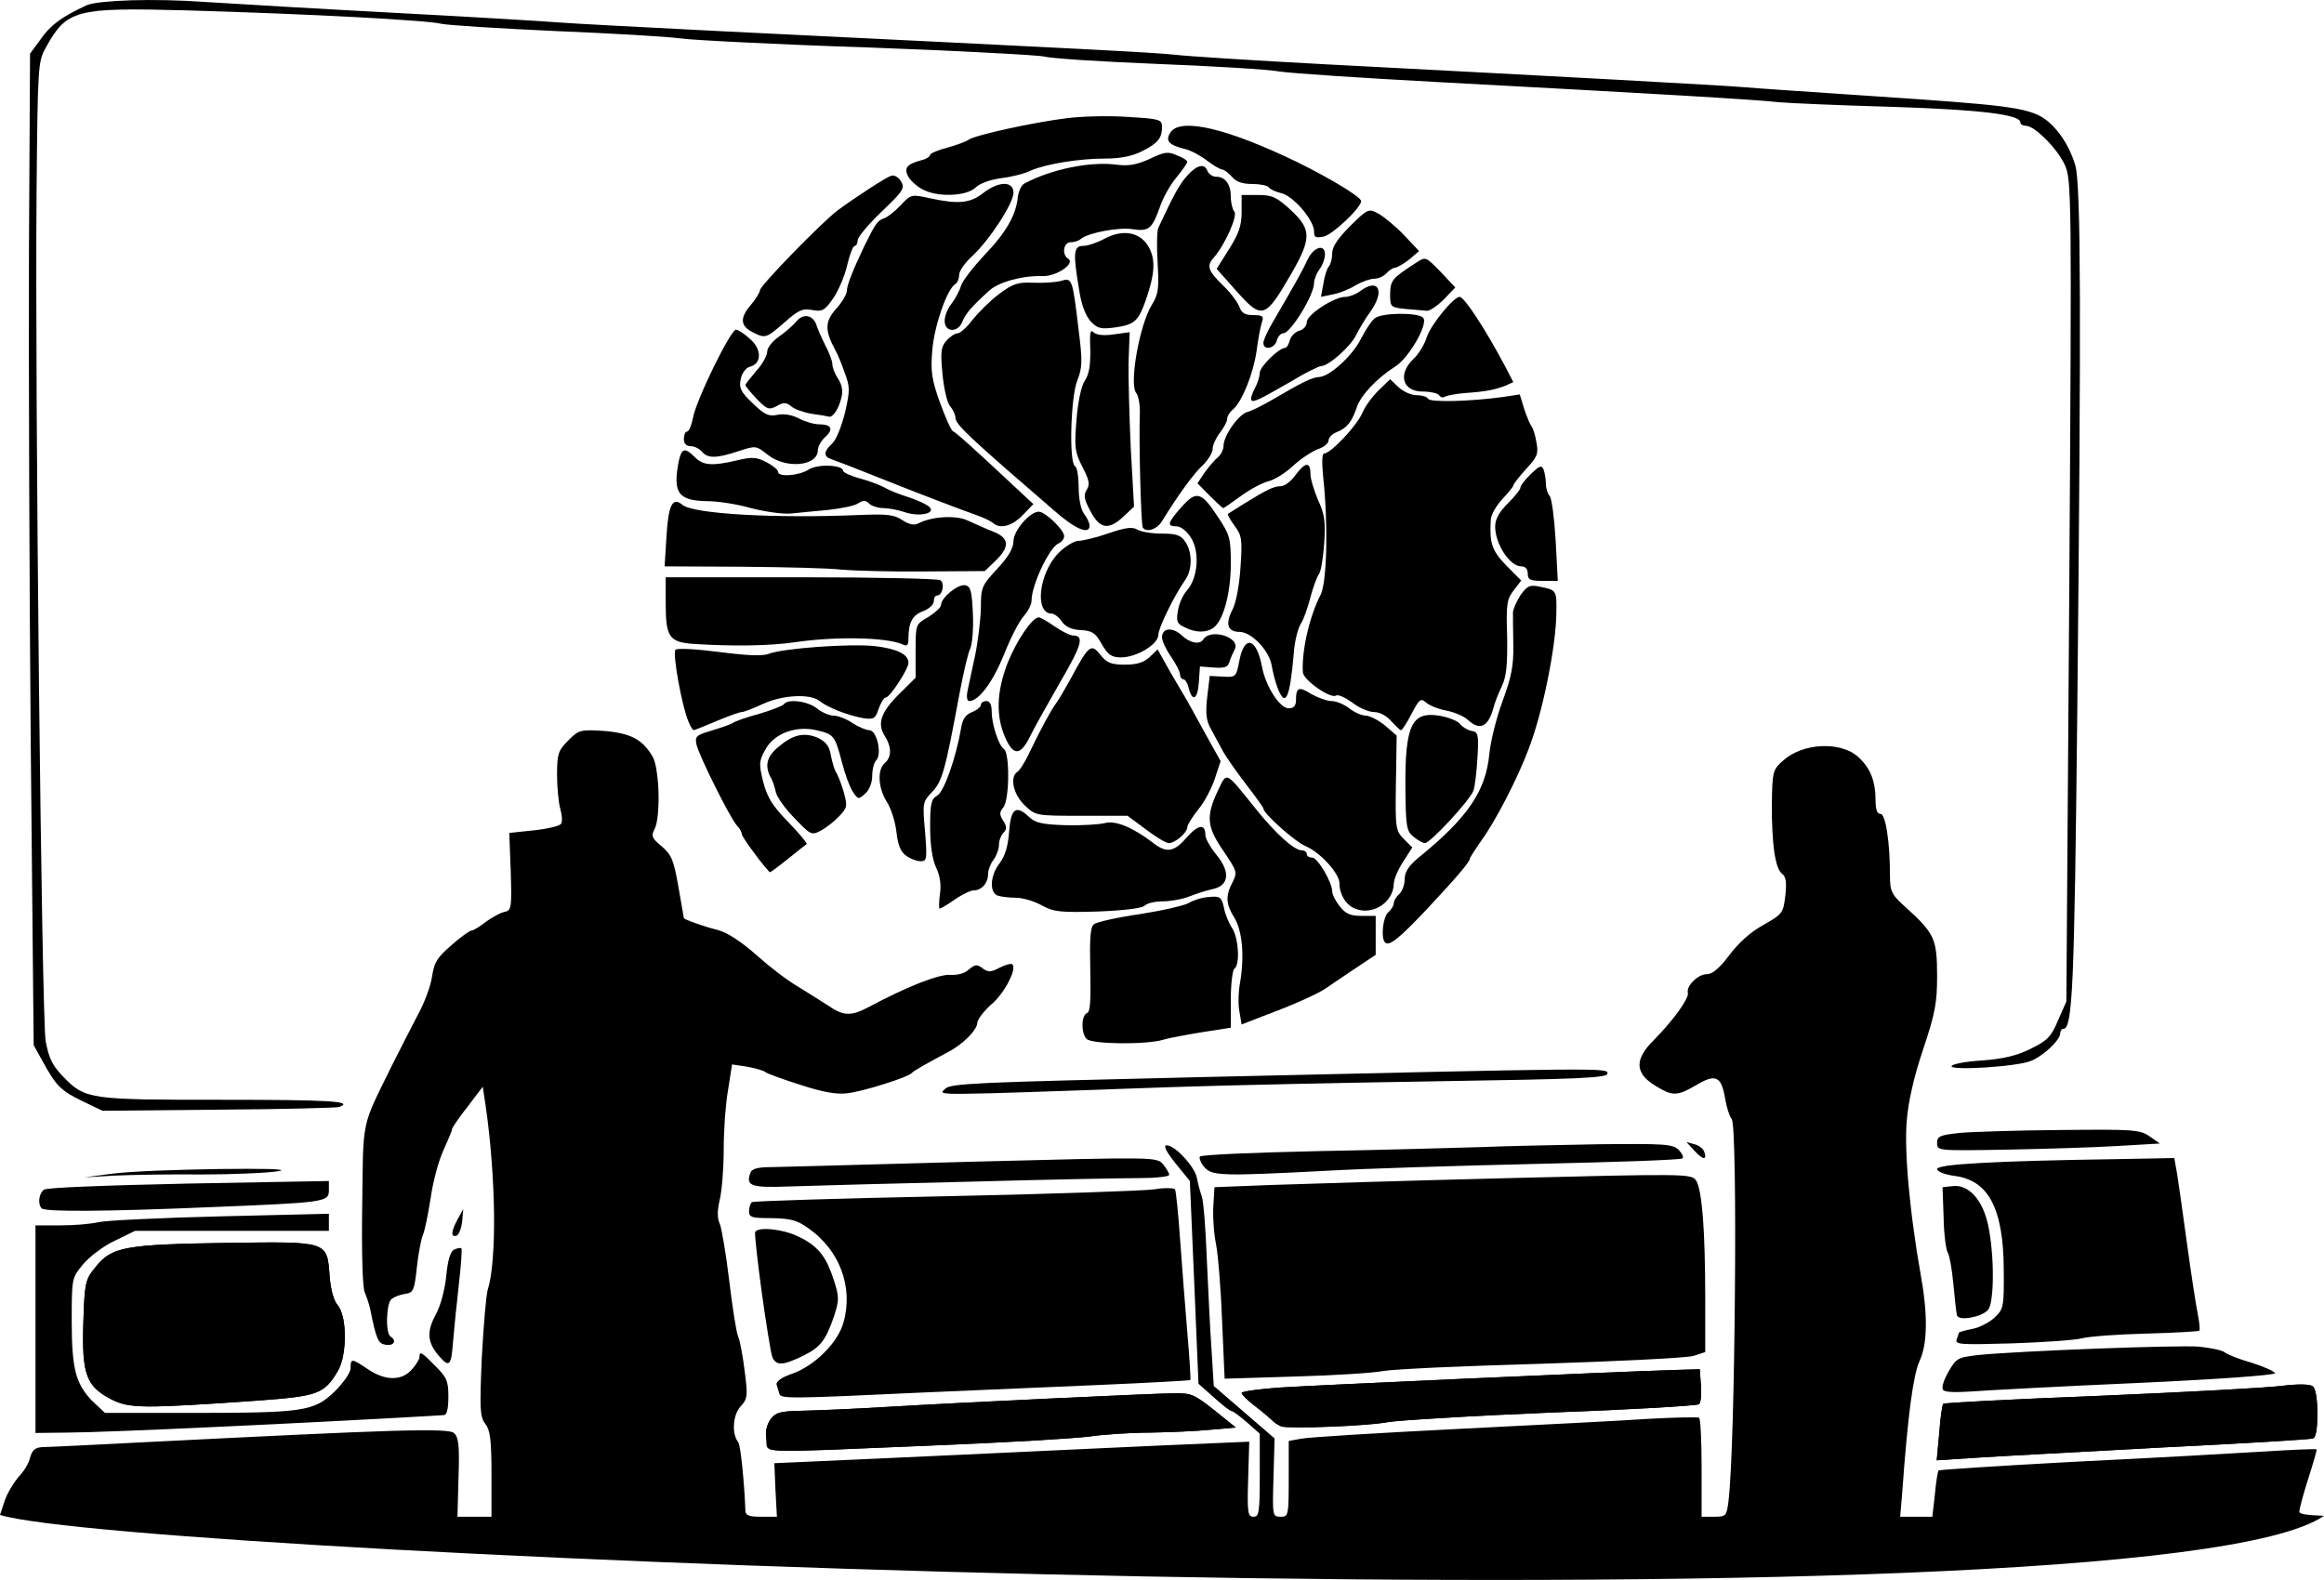 <svg xmlns="http://www.w3.org/2000/svg" id="root" viewBox="0 0 100 68">
  <g>
    <path
      d="M 40.086 59.32 C 39.184 58.945 38.996 57.895 39.711 57.145 C 40.289 56.547 40.863 56.516 41.473 57.051 C 42.547 58.004 41.41 59.887 40.086 59.32 Z M 41.238 58.711 C 41.363 58.633 41.426 58.352 41.395 57.973 C 41.348 57.379 41.332 57.363 40.695 57.316 C 40.18 57.285 40.008 57.332 39.883 57.582 C 39.711 57.895 39.789 58.285 40.07 58.664 C 40.242 58.883 40.926 58.914 41.238 58.711 Z M 46.336 58.555 C 45.555 58.352 44.949 57.973 44.262 57.223 C 43.625 56.531 43.609 56.484 43.609 55.449 C 43.625 54.527 43.688 54.258 44.137 53.523 C 45.059 51.957 47.051 51.516 48.578 52.566 C 49.453 53.148 49.828 53.695 50.027 54.668 C 50.262 55.812 49.922 56.938 49.047 57.77 C 48.223 58.57 47.395 58.805 46.336 58.555 Z M 48.672 57.598 C 49.453 56.859 49.922 55.246 49.562 54.496 C 49.484 54.355 49.328 54.023 49.203 53.758 C 48.797 52.879 46.742 52.145 45.977 52.582 C 45.836 52.66 45.523 52.801 45.277 52.895 C 45.043 52.973 44.809 53.18 44.746 53.32 C 44.684 53.477 44.574 53.648 44.496 53.711 C 44.293 53.836 44.168 55.387 44.293 56.109 C 44.371 56.469 44.652 56.922 45.09 57.379 L 45.773 58.098 L 47.02 58.051 C 48.082 57.988 48.316 57.926 48.672 57.598 Z M 39.57 54.637 C 39.258 54.402 39.199 54.211 39.215 53.617 C 39.215 52.66 39.555 52.27 40.352 52.27 C 41.129 52.27 41.582 52.738 41.582 53.555 C 41.582 54.699 40.445 55.309 39.57 54.637 Z M 40.926 54.211 C 41.645 53.711 41.176 52.676 40.273 52.77 C 39.82 52.816 39.789 52.863 39.742 53.492 C 39.695 54.055 39.742 54.18 40.055 54.289 C 40.539 54.496 40.539 54.496 40.926 54.211 Z M 55.375 58.586 C 54.891 58.461 54.363 57.973 54.02 57.332 C 53.754 56.844 53.676 56.375 53.613 54.84 L 53.551 52.926 L 54.129 52.301 C 54.906 51.422 55.609 51.297 59.41 51.359 L 62.449 51.406 L 62.98 51.926 C 63.621 52.551 63.883 53.445 63.977 55.293 C 64.07 57.176 63.867 57.613 62.652 58.066 C 61.953 58.336 61.219 58.445 59.195 58.555 C 56.371 58.695 55.844 58.695 55.375 58.586 Z M 61.484 57.926 C 62.355 57.816 62.684 57.707 63.043 57.379 C 63.465 56.969 63.48 56.938 63.465 55.277 C 63.465 53.836 63.418 53.508 63.09 52.926 C 62.887 52.52 62.559 52.191 62.324 52.098 C 62.109 52.02 61.766 51.879 61.578 51.77 C 61.375 51.672 60.891 51.641 60.332 51.707 C 59.832 51.77 58.43 51.863 57.215 51.926 C 55.047 52.051 54.969 52.066 54.52 52.504 C 54.066 52.941 54.051 52.988 54.051 54.402 C 54.051 56.328 54.27 57.348 54.781 57.754 C 55.141 58.035 55.406 58.066 57.773 58.066 C 59.195 58.051 60.859 57.988 61.484 57.926 Z M 68.344 57.504 C 67.453 57.176 66.582 56.5 66.301 55.906 C 65.77 54.824 66.082 52.832 66.91 51.988 C 67.359 51.516 67.562 51.422 68.312 51.359 C 70.742 51.156 72.395 52.832 72.035 55.184 C 71.957 55.75 71.77 56.094 71.305 56.609 C 70.273 57.738 69.574 57.941 68.344 57.504 Z M 70.555 56.781 C 71.258 56.375 71.508 55.812 71.508 54.668 C 71.508 53.273 70.945 52.395 69.73 51.895 C 68.949 51.562 68.793 51.578 67.906 51.973 C 67.312 52.254 67.125 52.441 66.848 53.039 C 66.441 53.945 66.426 54.543 66.816 55.434 C 67.141 56.219 67.469 56.547 68.234 56.875 C 69.012 57.223 69.871 57.191 70.555 56.781 Z M 88.711 57.129 C 88.121 56.891 87.684 56.188 87.809 55.652 C 88.012 54.652 89.148 54.289 89.727 55.027 C 90.082 55.496 90.16 56.438 89.852 56.828 C 89.602 57.16 89.117 57.285 88.711 57.129 Z M 89.711 56.141 C 89.773 55.559 89.336 55.059 88.82 55.121 C 88.492 55.152 88.402 55.262 88.371 55.688 C 88.309 56.375 88.57 56.688 89.18 56.625 C 89.586 56.594 89.68 56.5 89.711 56.141 Z M 91.547 56.672 C 91.41 56.516 91.254 56.141 91.191 55.828 C 91.129 55.371 91.176 55.199 91.504 54.871 C 92.031 54.336 92.469 54.355 93.031 54.918 C 93.543 55.434 93.621 56.078 93.23 56.625 C 92.922 57.082 91.938 57.113 91.547 56.672 Z M 92.859 56.125 C 93.121 55.387 92.719 54.809 92.062 55.012 C 91.844 55.09 91.766 55.262 91.766 55.703 C 91.766 56.391 91.844 56.5 92.344 56.5 C 92.594 56.5 92.766 56.375 92.859 56.125 Z M 88.105 52.91 C 87.168 52.52 86.965 51.391 87.73 50.812 C 88.309 50.391 89.039 50.562 89.445 51.219 C 89.836 51.863 89.82 51.988 89.336 52.566 C 88.93 53.07 88.664 53.133 88.105 52.91 Z M 89.055 52.191 C 89.352 51.422 88.387 50.625 87.934 51.234 C 87.824 51.391 87.762 51.609 87.809 51.738 C 87.84 51.863 87.902 52.066 87.949 52.191 C 88.043 52.504 88.945 52.504 89.055 52.191 Z M 90.988 52.473 C 90.723 52.129 90.66 51.895 90.723 51.422 C 90.816 50.734 91.02 50.547 91.703 50.547 C 92.375 50.547 92.719 50.859 92.812 51.594 C 92.875 52.113 92.828 52.301 92.562 52.566 C 92.094 53.039 91.41 52.988 90.988 52.473 Z M 92.312 52.113 C 92.562 51.848 92.578 51.754 92.391 51.406 C 92.281 51.203 92.094 51 91.969 50.953 C 91.578 50.797 91.145 51.156 91.145 51.609 C 91.145 52.41 91.797 52.691 92.312 52.113 Z M 46.758 44.715 C 46.508 44.465 46.523 43.695 46.773 43.602 C 46.914 43.555 46.941 43.086 46.914 41.738 C 46.883 40.406 46.914 39.906 47.066 39.781 C 47.176 39.684 48.082 39.48 49.062 39.34 C 50.043 39.184 50.996 38.965 51.168 38.855 C 51.34 38.746 51.727 38.621 52.023 38.605 C 52.508 38.559 52.555 38.605 52.664 39.059 C 52.711 39.34 52.883 39.746 53.023 39.953 C 53.301 40.391 53.363 41.535 53.113 41.691 C 53.039 41.738 52.961 42.332 52.961 43.008 L 52.961 44.23 L 51.758 44.418 C 51.09 44.527 50.324 44.668 50.059 44.746 C 49.375 44.965 46.988 44.949 46.758 44.715 Z M 46.758 44.715 "
    />
    <path
      d="M 53.332 43.539 C 53.27 43.242 53.285 42.664 53.363 42.27 C 53.551 41.129 53.457 40.062 53.113 39.496 C 52.742 38.902 52.727 38.559 53.039 37.961 C 53.254 37.539 53.223 37.492 52.648 36.629 C 51.93 35.594 51.883 35.141 52.398 34.043 C 52.805 33.199 52.695 33.148 54.035 34.812 C 54.891 35.879 55.688 36.598 56.016 36.598 C 56.141 36.598 56.23 36.676 56.23 36.754 C 56.23 36.848 56.34 36.91 56.465 36.91 C 56.699 36.91 57.324 37.977 57.324 38.367 C 57.324 38.496 57.465 38.777 57.652 39.012 C 57.898 39.324 58.102 39.418 58.586 39.418 L 59.195 39.418 L 59.195 41.094 L 58.227 41.738 C 57.684 42.098 57.184 42.445 57.09 42.508 C 56.824 42.711 55.75 43.211 54.566 43.648 L 53.426 44.09 Z M 59.598 40.562 C 59.41 40.375 59.504 39.449 59.738 39.262 C 59.863 39.152 59.973 38.98 59.973 38.871 C 59.973 38.762 60.082 38.59 60.207 38.48 C 60.332 38.367 60.441 38.086 60.441 37.852 C 60.441 37.539 60.598 37.289 60.984 36.957 C 63.152 35.203 63.93 34.059 64.086 32.445 C 64.133 31.93 64.383 30.91 64.648 30.188 C 65.039 29.137 65.133 28.637 65.117 27.758 C 65.102 27.148 65.102 26.52 65.102 26.363 C 65.102 26.223 65.258 25.879 65.426 25.613 C 65.723 25.207 65.832 25.156 66.27 25.254 C 66.984 25.395 66.984 25.41 66.969 26.379 C 66.953 27.855 66.363 30.754 65.754 32.289 C 65.289 33.527 64.336 35.359 63.762 36.145 C 63.48 36.551 63.246 36.91 63.246 36.957 C 63.246 37.098 62.621 37.82 61.375 39.152 C 60.176 40.422 59.77 40.734 59.598 40.562 Z M 59.598 40.562 "
    />
    <path
      d="M 44.824 38.965 C 44.496 38.777 43.996 38.637 43.703 38.637 C 43.406 38.637 43.062 38.59 42.922 38.543 C 42.562 38.398 42.609 37.664 43.016 37.148 C 43.25 36.832 43.375 36.426 43.422 35.781 C 43.5 34.781 43.719 34.625 44.293 35.172 C 44.559 35.422 44.887 35.484 45.867 35.516 C 46.555 35.531 47.316 35.484 47.551 35.422 C 48.004 35.297 48.781 35.625 49.672 36.316 C 50.215 36.723 50.527 36.66 51.074 36.035 C 51.555 35.484 51.867 35.438 51.867 35.941 C 51.867 36.098 52.086 36.473 52.352 36.801 C 52.945 37.523 52.883 38.102 52.211 38.258 C 51.977 38.305 51.527 38.445 51.199 38.574 C 50.887 38.699 50.355 38.793 50.027 38.793 C 49.703 38.793 49.359 38.871 49.25 38.98 C 49.141 39.09 48.379 39.184 47.238 39.23 C 45.602 39.277 45.34 39.246 44.824 38.965 Z M 58.305 39.105 C 57.914 38.949 57.637 38.496 57.637 38.023 C 57.637 37.586 56.809 36.691 56.199 36.426 C 55.734 36.238 54.363 35.016 54.363 34.797 C 54.363 34.75 54.02 34.277 53.598 33.73 C 53.191 33.199 52.758 32.57 52.633 32.352 C 52.508 32.117 52.289 31.707 52.133 31.426 C 51.898 31.02 51.867 30.738 51.945 30 L 52.055 29.09 L 52.617 29.121 C 53.191 29.152 53.191 29.137 53.332 28.418 C 53.551 27.305 54.066 27.461 54.301 28.684 C 54.457 29.531 55.062 30.484 55.453 30.484 C 55.672 30.484 55.766 30.375 55.766 30.125 C 55.766 29.578 55.891 29.531 56.434 29.875 C 56.715 30.031 57.105 30.172 57.293 30.172 C 57.496 30.172 57.836 30.312 58.055 30.484 C 58.273 30.66 58.602 30.801 58.789 30.801 C 58.961 30.816 59.332 31.004 59.613 31.238 L 60.098 31.66 L 60.066 33.699 C 60.035 35.641 60.051 35.75 60.41 36.113 L 60.77 36.473 L 60.379 37.082 C 60.16 37.414 59.973 37.852 59.973 38.039 C 59.957 38.84 59.055 39.418 58.305 39.105 Z M 58.305 39.105 "
    />
    <path
      d="M 40.445 38.48 C 40.508 38.07 40.445 37.68 40.273 37.32 C 40.117 36.973 40.023 36.363 40.023 35.594 C 40.023 34.594 40.07 34.387 40.32 34.246 C 40.617 34.09 41.129 32.633 41.348 31.379 C 41.41 30.941 41.551 30.754 41.832 30.645 C 42.035 30.566 42.207 30.422 42.207 30.328 C 42.207 30.25 42.312 30.172 42.438 30.172 C 42.594 30.172 42.672 30.328 42.672 30.629 C 42.672 31.16 42.969 32.086 43.203 32.242 C 43.453 32.414 43.438 34.434 43.172 34.75 C 43 34.953 43 35.062 43.172 35.328 C 43.328 35.578 43.328 35.688 43.172 35.848 C 43.078 35.941 42.984 36.176 42.984 36.363 C 42.984 36.551 42.875 36.832 42.75 37.004 C 42.625 37.164 42.516 37.445 42.516 37.617 C 42.516 38.008 42.238 38.32 41.895 38.32 C 41.77 38.32 41.395 38.496 41.082 38.715 C 40.77 38.934 40.477 39.105 40.43 39.105 C 40.398 39.105 40.398 38.824 40.445 38.48 Z M 32.496 36.77 C 32.184 36.363 31.918 35.957 31.918 35.895 C 31.918 35.816 31.824 35.641 31.699 35.516 C 31.406 35.188 30.094 32.555 29.973 32.055 C 29.895 31.691 29.941 31.645 30.625 31.441 C 31.031 31.316 31.453 31.176 31.531 31.113 C 31.621 31.051 32.121 30.863 32.668 30.723 C 33.195 30.566 33.68 30.375 33.727 30.312 C 33.883 30.062 34.754 30.172 35.145 30.484 C 35.363 30.66 35.691 30.801 35.879 30.801 C 36.051 30.801 36.422 30.941 36.672 31.113 C 36.938 31.285 37.266 31.426 37.406 31.426 C 37.73 31.426 37.965 32.461 37.699 32.727 C 37.609 32.82 37.531 33.117 37.531 33.387 C 37.531 33.684 37.406 33.996 37.234 34.152 C 36.938 34.418 36.922 34.418 36.688 34.059 C 36.562 33.871 36.344 33.277 36.219 32.773 C 35.926 31.66 35.879 31.598 35.129 31.426 C 34.242 31.223 33.305 31.566 32.934 32.258 C 32.652 32.758 32.652 32.883 32.84 33.652 C 33.012 34.309 33.227 34.672 33.914 35.375 C 34.398 35.879 34.754 36.301 34.707 36.332 C 34.676 36.348 34.32 36.629 33.914 36.957 C 33.523 37.273 33.164 37.539 33.133 37.539 C 33.102 37.539 32.809 37.195 32.496 36.77 Z M 32.496 36.77 "
    />
    <path
      d="M 38.996 36.832 C 38.762 36.676 38.637 36.379 38.574 35.816 C 38.527 35.375 38.34 34.781 38.152 34.5 C 37.777 33.887 37.746 33.117 38.074 32.836 C 38.371 32.586 38.371 32.148 38.074 31.676 C 37.73 31.145 37.902 30.645 38.715 29.844 L 39.398 29.168 L 39.398 28.027 C 39.398 26.867 39.398 26.867 39.945 26.555 C 40.242 26.363 40.492 26.145 40.492 26.035 C 40.492 25.723 41.223 25.125 41.535 25.188 C 41.77 25.238 41.816 25.426 41.863 26.41 C 41.895 27.055 41.832 27.727 41.754 27.902 C 41.66 28.074 41.457 28.949 41.285 29.859 C 40.664 33.215 40.539 33.637 40.102 34.09 C 39.695 34.516 39.695 34.562 39.805 35.797 C 39.898 36.973 39.883 37.066 39.617 37.066 C 39.445 37.066 39.168 36.957 38.996 36.832 Z M 49.297 35.688 L 48.516 35.109 L 46.539 35.109 C 44.574 35.109 44.559 35.109 44.09 34.656 C 43.594 34.184 43.438 33.434 43.781 33.215 C 43.871 33.168 44.09 32.82 44.262 32.461 C 44.746 31.441 45.23 30.551 45.414 30.312 C 45.508 30.188 45.82 29.672 46.102 29.152 C 46.852 27.758 46.957 27.68 47.348 28.184 C 47.629 28.527 47.801 28.605 48.41 28.605 C 48.922 28.605 49.219 28.512 49.469 28.277 L 49.812 27.949 L 50.371 28.949 C 50.684 29.484 51.012 30.047 51.09 30.172 C 51.168 30.297 51.512 30.941 51.867 31.582 L 52.523 32.758 L 52.273 33.512 C 52.133 33.934 51.82 34.531 51.555 34.844 C 51.309 35.156 51.09 35.5 51.09 35.594 C 51.09 35.832 50.574 36.285 50.293 36.285 C 50.168 36.285 49.734 36.02 49.297 35.688 Z M 60.812 36.004 C 60.52 35.766 60.488 35.562 60.473 33.887 C 60.457 31.223 60.738 30.613 61.922 30.801 C 62.309 30.863 62.715 31.02 62.824 31.16 C 62.918 31.285 63.152 31.426 63.324 31.457 C 63.605 31.504 63.637 31.613 63.574 32.602 C 63.543 33.199 63.465 33.84 63.402 34.027 C 63.23 34.465 61.547 36.285 61.312 36.285 C 61.219 36.285 61 36.16 60.812 36.004 Z M 34.195 35.219 C 33.789 34.812 33.43 34.309 33.383 34.09 C 33.336 33.871 33.242 33.574 33.148 33.434 C 32.902 32.945 32.996 32.555 33.492 32.148 C 34.117 31.613 34.602 31.504 35.191 31.754 C 35.551 31.93 35.691 32.117 35.754 32.523 C 35.816 32.82 35.91 33.148 35.973 33.23 C 36.035 33.324 36.188 33.684 36.297 34.059 C 36.469 34.688 36.469 34.75 36.113 35.125 C 35.91 35.344 35.551 35.625 35.316 35.75 C 34.926 35.957 34.879 35.941 34.195 35.219 Z M 43.266 31.77 C 42.844 30.832 42.875 29.781 43.359 28.527 C 43.75 27.555 44.418 26.57 44.699 26.57 C 44.762 26.57 45.074 26.742 45.383 26.961 C 45.695 27.18 46.055 27.352 46.18 27.352 C 46.664 27.352 46.555 27.758 45.617 29.359 C 45.09 30.281 44.496 31.332 44.324 31.691 C 43.918 32.523 43.609 32.539 43.266 31.77 Z M 43.266 31.77 "
    />
    <path
      d="M 29.629 31.066 C 29.348 30.438 28.926 28.105 29.066 27.965 C 29.145 27.887 29.957 27.934 30.938 28.059 C 32.152 28.215 32.809 28.246 33.086 28.137 C 33.695 27.902 36.531 27.695 37.625 27.805 C 38.59 27.918 39.09 28.152 39.09 28.527 C 39.09 28.793 38.293 30.016 38.121 30.016 C 38.043 30.016 37.902 30.234 37.809 30.5 C 37.672 30.926 37.594 30.973 37.156 30.91 C 36.516 30.801 35.613 30.453 35.27 30.172 C 34.863 29.844 33.68 29.906 32.824 30.297 C 32.418 30.484 32.012 30.645 31.918 30.645 C 31.824 30.645 31.344 30.816 30.828 31.035 C 30.312 31.254 29.879 31.426 29.848 31.426 C 29.816 31.426 29.707 31.27 29.629 31.066 Z M 59.863 31.035 C 59.66 30.801 59.363 30.645 59.117 30.645 C 58.898 30.645 58.461 30.453 58.18 30.234 C 57.883 30.016 57.574 29.875 57.48 29.938 C 57.246 30.078 56.078 29.266 56.062 28.934 C 56 28.043 56.34 26.539 56.824 25.598 C 57.105 25.047 57.152 22.508 56.934 20.504 C 56.871 19.875 56.887 19.516 56.98 19.516 C 57.262 19.516 58.383 18.324 58.617 17.777 C 58.742 17.48 59.07 17.039 59.332 16.789 L 59.816 16.32 L 60.176 16.664 C 60.379 16.852 60.723 17.008 60.953 17.008 C 61.172 17.008 61.406 17.07 61.453 17.164 C 61.547 17.324 63.293 17.277 64.664 17.086 L 65.395 16.977 L 65.582 17.59 C 65.691 17.918 65.832 18.262 65.895 18.34 C 65.973 18.434 66.066 18.75 66.113 19.047 C 66.207 19.531 66.145 19.672 65.66 20.191 C 65.367 20.52 65.117 20.832 65.117 20.895 C 65.117 20.941 64.898 21.207 64.648 21.477 C 64.383 21.758 64.164 22.148 64.148 22.352 C 64.086 23.387 64.195 23.699 64.82 24.344 L 65.457 24.984 L 65.133 25.41 C 64.836 25.785 64.805 26.004 64.852 27.414 C 64.867 28.637 64.82 29.121 64.617 29.547 C 64.477 29.844 64.305 30.266 64.258 30.484 C 64.023 31.301 63.668 31.457 63.152 30.973 C 62.98 30.816 62.559 30.645 62.234 30.582 C 61.891 30.52 61.5 30.359 61.359 30.234 C 61.141 30.031 61.062 30.094 60.738 30.723 C 60.535 31.113 60.332 31.426 60.285 31.426 C 60.238 31.426 60.051 31.238 59.863 31.035 Z M 41.629 29.75 C 41.676 29.5 41.832 28.824 41.957 28.215 C 42.082 27.617 42.191 26.695 42.207 26.176 C 42.207 25.285 42.238 25.207 42.906 24.484 C 43.391 23.969 43.609 23.59 43.609 23.293 C 43.609 22.84 44.309 22.023 44.699 22.023 C 44.98 22.023 45.789 22.809 45.789 23.074 C 45.789 23.199 45.68 23.324 45.555 23.387 C 45.168 23.527 44.387 25.172 44.387 25.848 C 44.387 26.02 44.23 26.316 44.059 26.504 C 43.871 26.711 43.484 27.445 43.203 28.168 C 42.719 29.359 42.113 30.172 41.707 30.172 C 41.613 30.172 41.582 30 41.629 29.75 Z M 51.152 29.625 C 51.105 29.406 50.996 29.234 50.918 29.234 C 50.84 29.234 50.777 29.137 50.777 29.027 C 50.777 28.918 50.605 28.574 50.387 28.262 C 50.168 27.949 50 27.57 50 27.43 C 50 27.023 50.449 26.977 50.84 27.336 C 51.199 27.68 51.633 27.758 51.773 27.523 C 52.086 27.023 53.395 27.43 53.129 27.949 C 53.055 28.09 52.945 28.34 52.898 28.496 C 52.836 28.715 52.68 28.762 52.227 28.73 L 51.633 28.684 L 51.586 29.359 C 51.539 30.094 51.309 30.234 51.152 29.625 Z M 51.152 29.625 "
    />
    <path
      d="M 54.969 29.594 C 54.875 29.344 54.766 28.918 54.719 28.637 C 54.613 27.996 53.848 27.195 53.332 27.195 C 52.82 27.195 52.711 26.852 53.039 26.223 C 53.191 25.926 53.332 25.156 53.379 24.406 C 53.457 23.23 53.441 23.059 53.129 22.637 C 52.93 22.367 52.805 22.133 52.836 22.117 C 52.852 22.102 53.16 21.914 53.504 21.695 C 54.52 21.066 54.812 20.926 55.109 20.926 C 55.266 20.926 55.547 20.723 55.734 20.457 C 56.168 19.875 56.387 19.859 56.387 20.395 C 56.387 20.613 56.543 21.113 56.715 21.523 C 56.996 22.117 57.043 22.445 56.98 23.387 C 56.934 24.016 56.84 24.609 56.746 24.719 C 56.668 24.828 56.496 25.285 56.387 25.707 C 56.277 26.145 56.094 26.664 55.969 26.852 C 55.844 27.055 55.703 27.617 55.672 28.105 C 55.5 30.078 55.312 30.484 54.969 29.594 Z M 47.41 27.727 C 47.145 27.242 47.004 27.148 46.508 27.117 C 46.117 27.102 45.852 26.977 45.695 26.758 C 45.57 26.57 45.371 26.41 45.262 26.41 C 44.496 26.41 44.699 24.656 45.555 23.793 C 45.836 23.512 46.227 23.277 46.398 23.277 C 46.586 23.277 47.176 23.137 47.707 22.949 C 48.441 22.699 48.734 22.668 48.938 22.793 C 49.094 22.887 49.562 22.965 49.984 22.965 C 50.605 22.965 50.809 23.027 50.996 23.309 C 51.309 23.746 51.309 24.516 51.012 24.938 C 50.512 25.66 49.844 27.023 49.844 27.32 C 49.844 27.727 48.906 28.293 48.238 28.293 C 47.832 28.293 47.676 28.184 47.41 27.727 Z M 29.816 27.711 C 28.801 27.633 28.645 27.414 28.645 25.988 L 28.645 24.844 L 34.461 24.844 C 37.641 24.844 40.352 24.906 40.461 24.969 C 40.664 25.109 40.555 25.629 40.32 25.629 C 40.242 25.629 40.18 25.738 40.18 25.879 C 40.18 26.02 39.977 26.207 39.727 26.301 C 39.258 26.473 39.09 26.789 39.09 27.492 C 39.09 27.773 39.027 27.836 38.824 27.727 C 38.137 27.43 35.988 27.383 34.258 27.633 C 33.133 27.805 31.469 27.82 29.816 27.711 Z M 29.816 27.711 "
    />
    <path
      d="M 50.965 26.992 C 50.652 26.852 50.605 26.742 50.684 26.285 C 50.73 25.988 50.902 25.598 51.074 25.41 C 51.539 24.891 51.633 23.777 51.262 23.168 C 51.074 22.855 50.809 22.652 50.621 22.652 C 50.199 22.652 50.23 22.508 50.84 21.82 C 51.48 21.098 51.695 21.16 52.414 22.258 C 52.914 23.012 52.961 23.168 52.961 24.25 C 52.961 25.52 52.648 26.68 52.227 27.008 C 51.914 27.242 51.449 27.242 50.965 26.992 Z M 65.738 24.688 C 65.738 24.484 65.629 24.375 65.457 24.375 C 64.961 24.375 64.336 23.402 64.336 22.668 C 64.336 22.336 64.508 22.039 64.883 21.664 C 65.18 21.367 65.426 21.066 65.426 20.973 C 65.426 20.895 65.629 20.629 65.879 20.395 C 66.254 20.035 66.332 20.004 66.426 20.223 C 66.473 20.363 66.52 20.645 66.52 20.832 C 66.52 21.02 66.598 21.258 66.676 21.336 C 66.77 21.43 66.879 22.289 66.938 23.246 L 67.031 25 L 66.395 25 C 65.848 25 65.738 24.953 65.738 24.688 Z M 36.203 24.516 C 35.691 24.453 33.773 24.406 31.934 24.391 L 28.598 24.375 L 28.676 23.121 C 28.754 21.727 28.941 21.367 29.363 21.727 C 29.832 22.117 33.305 22.32 36.984 22.164 C 38.152 22.117 38.48 22.148 38.824 22.383 C 39.121 22.574 39.336 22.621 39.523 22.523 C 40.086 22.227 41.129 22.164 41.629 22.398 C 41.91 22.523 42.391 22.746 42.719 22.871 C 43.438 23.152 43.469 23.527 42.828 24.141 L 42.375 24.578 L 39.758 24.594 C 38.324 24.609 36.719 24.562 36.203 24.516 Z M 45.309 21.93 C 44.762 21.461 43.887 20.691 43.375 20.254 C 41.535 18.641 41.113 18.215 41.113 17.98 C 41.113 17.855 41.004 17.621 40.879 17.48 C 40.758 17.34 40.617 16.742 40.555 16.102 C 40.461 15.129 40.492 14.926 40.727 14.66 C 40.879 14.484 41.098 14.344 41.207 14.344 C 41.316 14.344 41.598 14.094 41.832 13.781 C 42.082 13.469 42.578 12.965 42.969 12.668 C 43.578 12.215 43.781 12.137 44.465 12.168 C 44.887 12.184 45.43 12.152 45.648 12.09 C 46.133 11.945 46.148 11.965 46.414 14.219 C 46.586 15.551 46.57 15.832 46.352 16.383 C 46.07 17.102 45.992 19.91 46.258 20.066 C 46.352 20.113 46.414 20.535 46.414 20.988 C 46.414 21.461 46.508 21.93 46.648 22.117 C 46.773 22.273 46.883 22.508 46.883 22.621 C 46.883 23.043 46.242 22.762 45.309 21.93 Z M 49.172 22.699 C 49.094 22.559 49 18.938 49.047 17.809 C 49.062 17.434 48.984 17.023 48.891 16.914 C 48.578 16.539 49.031 13.984 49.562 13.121 C 49.844 12.668 49.875 12.418 49.812 11.32 C 49.766 10.613 49.781 9.926 49.844 9.801 C 50.496 8.406 50.746 7.934 51.074 7.574 C 51.496 7.09 51.836 7.012 51.961 7.371 C 52.023 7.496 52.18 7.605 52.32 7.605 C 52.727 7.605 52.961 7.934 52.961 8.469 C 52.961 8.734 53.039 9.031 53.113 9.109 C 53.27 9.266 52.711 10.535 52.242 11.07 C 51.898 11.445 51.977 11.648 52.633 12.293 C 52.961 12.605 53.27 13.027 53.332 13.215 C 53.426 13.469 53.566 13.562 53.926 13.562 C 54.348 13.562 54.395 13.609 54.285 13.922 C 54.223 14.109 54.129 14.66 54.066 15.129 C 53.926 16.086 53.441 17.293 53.055 17.621 C 52.914 17.73 52.805 17.918 52.805 18.027 C 52.805 18.137 52.664 18.402 52.492 18.625 C 52.32 18.844 52.18 19.156 52.18 19.312 C 52.18 19.484 51.992 19.781 51.773 20.004 C 51.402 20.332 50.699 21.289 50 22.43 C 49.781 22.793 49.312 22.934 49.172 22.699 Z M 49.172 22.699 "
    />
    <path
      d="M 42.75 22.523 C 42.656 22.445 42.391 22.305 42.129 22.211 C 41.207 21.883 39.445 21.207 37.762 20.535 C 36.828 20.16 35.926 19.812 35.785 19.766 C 35.426 19.656 35.426 19.438 35.816 19.078 C 35.988 18.922 36.219 18.324 36.359 17.762 C 36.578 16.805 36.578 16.648 36.344 16.039 C 36.219 15.66 36.035 15.223 35.941 15.066 C 35.488 14.219 35.488 13.844 35.973 13.297 C 36.234 13.012 36.438 12.652 36.438 12.527 C 36.438 12.277 36.703 11.617 37.188 10.598 C 37.672 9.613 37.762 9.488 38.043 9.395 C 38.184 9.348 38.512 9.094 38.762 8.828 C 39.199 8.359 39.215 8.359 40.008 8.531 C 41.238 8.797 41.738 8.75 42.301 8.312 C 42.969 7.793 43.609 7.777 43.609 8.297 C 43.609 8.75 42.578 10.332 41.832 11.023 C 41.52 11.305 41.27 11.664 41.27 11.836 C 41.27 11.996 41.191 12.184 41.098 12.23 C 40.742 12.465 40.211 14 40.117 15.051 C 40.039 15.992 40.086 16.32 40.445 17.324 C 40.68 17.965 40.926 18.527 41.004 18.559 C 41.129 18.609 41.801 19.203 43.672 20.957 L 44.465 21.695 L 44.012 22.164 C 43.562 22.637 43.047 22.777 42.75 22.523 Z M 46.926 22.008 C 46.648 21.492 46.617 21.32 46.758 21.082 C 46.914 20.848 46.867 20.66 46.57 20.082 C 46.242 19.438 46.227 19.25 46.32 18.074 C 46.383 17.293 46.523 16.617 46.68 16.383 C 46.867 16.102 46.926 15.707 46.914 15.051 C 46.883 14.328 46.914 14.156 47.051 14.297 C 47.176 14.422 47.488 14.453 47.926 14.391 L 48.609 14.297 L 48.562 15.535 C 48.547 16.211 48.594 17.902 48.656 19.297 L 48.797 21.805 L 48.348 22.227 C 47.707 22.824 47.332 22.777 46.926 22.008 Z M 32.309 21.867 C 31.715 21.695 30.875 21.57 30.469 21.57 C 29.176 21.555 28.941 21.223 29.207 19.844 C 29.332 19.281 29.473 19.25 29.895 19.672 C 30.25 20.035 30.641 20.066 31.715 19.812 C 32.355 19.656 32.559 19.672 32.98 19.891 C 33.258 20.035 33.477 20.223 33.477 20.301 C 33.477 20.551 34.383 20.473 34.801 20.207 C 35.191 19.957 36.281 20.004 36.281 20.27 C 36.281 20.332 36.609 20.488 37.031 20.598 C 37.438 20.707 37.902 20.895 38.074 20.988 C 38.246 21.098 38.699 21.273 39.09 21.398 C 39.477 21.523 39.883 21.711 39.992 21.82 C 40.289 22.102 39.539 22.258 38.918 22.039 C 38.637 21.945 38.23 21.867 38.012 21.867 C 37.777 21.867 37.5 21.773 37.406 21.68 C 37.25 21.523 37.141 21.523 36.922 21.664 C 36.766 21.773 36.188 21.883 35.645 21.945 C 35.098 21.992 34.367 22.07 34.023 22.102 C 33.68 22.133 32.918 22.023 32.309 21.867 Z M 52.039 21.32 L 51.527 20.801 L 51.836 20.332 C 52.023 20.082 52.273 19.781 52.414 19.672 C 52.539 19.562 52.648 19.344 52.648 19.188 C 52.648 18.75 53.301 17.824 53.676 17.73 C 53.848 17.684 54.332 17.449 54.734 17.211 C 56.016 16.461 56.449 16.242 56.746 16.227 C 57.199 16.227 58.227 15.285 58.57 14.562 C 58.758 14.203 59.008 13.812 59.148 13.703 C 59.441 13.453 61 13.438 61.234 13.672 C 61.484 13.922 60.613 15.426 60.02 15.785 C 59.254 16.273 58.555 17.008 58.383 17.527 C 58.164 18.168 57.961 18.418 57.527 18.594 C 57.324 18.672 57.168 18.828 57.168 18.953 C 57.168 19.078 56.965 19.25 56.715 19.328 C 56.465 19.422 55.984 19.734 55.656 20.035 C 55.328 20.348 54.844 20.645 54.598 20.707 C 54.332 20.77 53.801 21.051 53.41 21.336 C 53.008 21.633 52.664 21.867 52.633 21.867 C 52.602 21.867 52.336 21.617 52.039 21.32 Z M 52.039 21.32 "
    />
    <path
      d="M 33.043 19.578 C 32.527 19.172 32.527 19.172 31.762 19.422 C 30.812 19.734 30.453 19.734 30.203 19.438 C 30.094 19.312 29.879 19.203 29.723 19.203 C 29.535 19.203 29.426 19.094 29.426 18.891 C 29.426 18.719 29.488 18.574 29.566 18.574 C 29.645 18.574 29.754 18.309 29.816 17.996 C 29.941 17.242 31.438 14.188 31.668 14.188 C 31.762 14.188 32.043 14.375 32.277 14.594 C 32.793 15.035 32.777 15.66 32.262 15.785 C 32.09 15.832 31.918 16.07 31.871 16.32 C 31.793 16.695 31.871 16.867 32.387 17.355 C 32.887 17.84 33.074 17.934 33.445 17.855 C 33.727 17.793 34.086 17.855 34.383 18.012 C 34.645 18.152 35.035 18.262 35.254 18.262 C 35.785 18.262 35.879 18.48 35.504 18.812 C 35.332 18.969 35.191 19.219 35.191 19.375 C 35.191 20.066 33.82 20.191 33.043 19.578 Z M 33.043 19.578 "
    />
    <path
      d="M 34.926 17.809 C 34.57 17.746 34.164 17.605 34.039 17.48 C 33.82 17.309 33.711 17.309 33.414 17.48 C 33.086 17.652 32.996 17.621 32.559 17.164 C 32.293 16.883 32.074 16.617 32.074 16.57 C 32.074 16.539 32.293 16.258 32.543 15.961 C 32.809 15.676 33.012 15.301 33.012 15.129 C 33.012 14.973 33.242 14.676 33.523 14.484 C 33.789 14.297 34.133 14 34.273 13.828 C 34.57 13.469 34.988 13.562 35.129 13.984 C 35.176 14.141 35.348 14.531 35.504 14.848 C 35.676 15.16 35.816 15.535 35.816 15.676 C 35.816 15.816 35.926 16.102 36.066 16.305 C 36.234 16.57 36.281 16.836 36.203 17.117 C 36.098 17.574 35.848 17.965 35.676 17.934 C 35.629 17.918 35.285 17.855 34.926 17.809 Z M 53.848 17.227 C 53.801 17.18 53.863 16.961 53.988 16.727 C 54.113 16.492 54.207 16.195 54.207 16.039 C 54.207 15.785 55.031 14.973 55.297 14.973 C 55.359 14.973 55.453 14.832 55.5 14.645 C 55.547 14.469 55.734 14.281 55.906 14.234 C 56.094 14.188 56.23 14.016 56.23 13.859 C 56.23 13.547 57.402 12.777 57.883 12.777 C 58.055 12.777 58.336 12.668 58.508 12.543 C 59.316 11.93 59.613 12.512 58.961 13.422 C 58.742 13.719 58.477 14.172 58.352 14.422 C 58.117 14.91 57.168 15.754 56.855 15.754 C 56.762 15.754 56.199 16.023 55.641 16.367 C 54.176 17.211 53.941 17.324 53.848 17.227 Z M 61.922 17.008 C 61.875 16.93 61.562 16.852 61.219 16.852 C 60.348 16.852 60.129 16.102 60.828 15.441 C 61.031 15.254 61.297 14.832 61.391 14.516 C 61.562 13.984 62.543 12.777 62.809 12.777 C 63.012 12.777 63.945 14.219 64.758 15.754 L 65.117 16.445 L 64.773 16.602 C 64.32 16.773 63.961 16.852 63.059 16.914 C 62.652 16.945 62.266 17.023 62.172 17.07 C 62.094 17.133 61.984 17.102 61.922 17.008 Z M 54.363 14.754 C 54.363 14.645 54.551 14.219 54.797 13.812 C 55.703 12.262 56.078 11.586 56.262 11.18 C 56.512 10.633 57.012 10.473 57.012 10.945 C 57.012 11.133 56.902 11.43 56.777 11.586 C 56.652 11.758 56.543 12.027 56.543 12.184 C 56.543 12.699 55.531 14.344 55.219 14.344 C 55.109 14.344 54.984 14.484 54.938 14.66 C 54.844 15.004 54.363 15.098 54.363 14.754 Z M 54.363 14.754 "
    />
    <path
      d="M 32.387 14.297 C 31.855 14.031 31.824 13.688 32.309 13.121 C 32.527 12.871 32.699 12.574 32.699 12.496 C 32.699 12.293 35.395 9.535 36.051 9.047 C 36.906 8.422 38.074 7.668 38.324 7.574 C 38.465 7.512 38.637 7.605 38.762 7.793 C 38.949 8.094 38.871 8.219 37.934 9.109 C 37.375 9.645 36.906 10.207 36.906 10.332 C 36.906 10.473 36.844 10.582 36.781 10.582 C 36.703 10.582 36.562 10.961 36.453 11.414 C 36.359 11.852 36.082 12.496 35.863 12.824 C 35.488 13.359 35.395 13.422 34.957 13.344 C 34.539 13.262 34.352 13.344 33.758 13.875 C 32.965 14.562 32.934 14.578 32.387 14.297 Z M 40.648 13.812 C 40.648 13.609 40.77 13.281 40.941 13.074 C 41.098 12.871 41.285 12.527 41.348 12.309 C 41.41 12.09 41.879 11.492 42.359 10.977 C 43.297 10.004 43.719 9.25 43.797 8.484 C 43.828 8.234 43.949 7.965 44.074 7.902 C 45.23 7.277 46.941 6.934 48.066 7.09 C 48.578 7.152 48.906 7.09 49.469 6.84 C 50.09 6.539 50.262 6.508 50.637 6.684 C 50.887 6.777 51.09 6.902 51.09 6.965 C 51.09 7.027 50.871 7.324 50.621 7.637 C 50.355 7.949 50.043 8.516 49.922 8.875 C 49.578 9.848 49.438 9.973 48.734 9.863 C 48.145 9.77 46.805 10.02 46.508 10.285 C 46.414 10.363 46.227 10.426 46.07 10.426 C 45.758 10.426 45.68 10.961 45.961 11.133 C 46.289 11.336 45.461 11.898 44.871 11.883 C 43.996 11.852 42.969 12.137 42.562 12.512 C 41.785 13.215 41.551 13.5 41.41 13.844 C 41.223 14.328 40.648 14.312 40.648 13.812 Z M 40.648 13.812 "
    />
    <path
      d="M 46.926 13.828 C 46.711 13.578 46.523 13.105 46.43 12.449 C 46.164 10.867 46.195 10.582 46.617 10.582 C 46.805 10.582 47.223 10.441 47.535 10.27 C 48.332 9.848 49.078 9.988 49.438 10.648 C 49.734 11.195 49.688 11.805 49.297 12.934 C 48.969 13.844 48.812 13.969 47.973 14.094 C 47.363 14.172 47.223 14.141 46.926 13.828 Z M 53.16 12.48 L 52.352 11.57 L 52.883 10.727 C 53.301 10.066 53.426 9.707 53.426 9.141 L 53.426 8.391 L 54.129 8.391 C 54.734 8.391 54.938 8.484 55.531 9.031 C 56.434 9.863 56.434 10.254 55.594 11.727 C 54.426 13.75 54.316 13.781 53.16 12.48 Z M 60.488 13.297 C 59.832 13.23 59.816 13.215 59.816 12.652 C 59.832 12.059 59.895 11.98 60.938 11.305 C 61.344 11.039 61.344 11.039 61.984 11.695 L 62.621 12.371 L 62.125 12.887 C 61.844 13.168 61.516 13.391 61.391 13.375 C 61.25 13.359 60.844 13.328 60.488 13.297 Z M 56.949 12.184 C 56.996 11.867 57.105 11.539 57.184 11.461 C 57.262 11.367 57.324 11.117 57.324 10.898 C 57.324 10.613 57.574 10.254 58.102 9.723 C 58.852 8.984 58.883 8.969 59.301 9.188 C 59.535 9.316 60.035 9.723 60.395 10.098 L 61.062 10.805 L 60.645 11.164 C 60.395 11.352 60.129 11.508 60.035 11.523 C 59.941 11.523 59.77 11.633 59.66 11.758 C 59.551 11.883 59.316 11.996 59.133 11.996 C 58.961 11.996 58.602 12.121 58.336 12.277 C 58.086 12.434 57.637 12.621 57.355 12.668 L 56.84 12.777 Z M 56.949 12.184 "
    />
    <path
      d="M 56.543 9.957 C 56.543 9.473 55.641 8.422 55.125 8.312 C 54.875 8.25 54.641 8.141 54.598 8.062 C 54.535 7.984 54.223 7.918 53.879 7.918 C 53.457 7.918 53.176 7.824 53.008 7.605 C 52.852 7.434 52.664 7.293 52.586 7.293 C 52.508 7.293 52.211 7.121 51.945 6.918 C 51.664 6.699 51.246 6.477 50.996 6.414 C 50.293 6.242 50.137 6.07 50.355 5.711 C 50.777 5.035 52.82 5.523 55.859 6.996 C 57.309 7.715 58.57 8.484 58.57 8.656 C 58.555 8.953 57.371 10.066 56.98 10.176 C 56.605 10.254 56.543 10.223 56.543 9.957 Z M 39.68 8.141 C 39.445 8.016 39.168 7.762 39.074 7.59 C 38.887 7.215 39.027 7.059 39.68 6.887 C 39.867 6.84 40.023 6.73 40.023 6.668 C 40.023 6.602 40.352 6.461 40.77 6.352 C 41.176 6.242 41.582 6.086 41.691 6.008 C 41.941 5.82 44.496 5.254 45.945 5.082 C 46.586 5.004 47.77 4.973 48.562 5.035 C 49.906 5.113 50 5.145 50 5.461 C 50 5.945 49.828 6.164 49.141 6.508 C 48.734 6.715 48.223 6.824 47.582 6.824 C 46.398 6.824 45.012 7.059 44.355 7.34 C 44.074 7.48 43.5 7.621 43.078 7.668 C 42.625 7.73 42.16 7.887 41.973 8.078 C 41.566 8.453 40.32 8.5 39.68 8.141 Z M 39.68 8.141 "
    />
    <path
      d="M 50.465 59.965 C 49.5 59.98 41.441 60.355 37.996 60.559 C 36.75 60.637 35.207 60.699 34.57 60.715 C 34.062 60.723 33.762 60.742 33.562 60.797 C 33.461 60.824 33.387 60.863 33.32 60.91 C 33.258 60.957 33.203 61.02 33.148 61.094 C 33.074 61.203 33.016 61.336 32.984 61.48 C 32.949 61.637 32.949 61.797 32.98 61.953 C 32.988 62.031 32.984 62.098 32.988 62.152 C 32.988 62.211 32.996 62.258 33.027 62.297 C 33.055 62.336 33.109 62.367 33.203 62.391 C 33.297 62.414 33.434 62.426 33.625 62.434 C 34.012 62.449 34.637 62.434 35.641 62.398 C 36.641 62.359 38.023 62.297 39.93 62.219 C 41.52 62.156 43.094 62.078 44.348 62.008 C 45.602 61.934 46.539 61.867 46.852 61.828 C 47.16 61.781 47.617 61.738 48.098 61.707 C 48.578 61.676 49.086 61.656 49.5 61.656 C 50.324 61.641 51.496 61.594 52.102 61.531 L 53.176 61.438 L 52.258 60.699 C 52.039 60.527 51.867 60.395 51.723 60.293 C 51.574 60.191 51.453 60.117 51.332 60.066 C 51.211 60.016 51.094 59.988 50.957 59.977 C 50.82 59.961 50.664 59.961 50.465 59.965 Z M 50.465 59.965 "
    />
    <path
      d="M 50.465 59.965 C 50.664 59.961 50.82 59.961 50.957 59.977 C 51.094 59.988 51.211 60.016 51.332 60.066 C 51.453 60.117 51.574 60.191 51.723 60.293 C 51.867 60.395 52.039 60.527 52.258 60.699 L 53.176 61.438 L 52.102 61.531 C 51.496 61.594 50.324 61.641 49.5 61.656 C 49.086 61.656 48.578 61.676 48.098 61.707 C 47.617 61.738 47.16 61.781 46.852 61.828 C 46.539 61.867 45.602 61.934 44.348 62.008 C 43.094 62.078 41.52 62.156 39.93 62.219 C 38.023 62.297 36.641 62.359 35.641 62.398 C 34.637 62.434 34.012 62.449 33.625 62.434 C 33.434 62.426 33.297 62.41 33.203 62.391 C 33.109 62.367 33.055 62.336 33.027 62.297 C 32.996 62.258 32.988 62.211 32.988 62.152 C 32.984 62.098 32.988 62.031 32.98 61.953 C 32.949 61.789 32.953 61.629 32.984 61.48 C 33.016 61.336 33.074 61.203 33.148 61.094 C 33.203 61.02 33.258 60.957 33.32 60.91 C 33.387 60.863 33.461 60.824 33.562 60.797 C 33.762 60.742 34.062 60.723 34.57 60.715 C 35.207 60.699 36.75 60.637 37.996 60.559 C 41.441 60.355 49.5 59.98 50.465 59.965 Z M 99.078 59.586 C 98.848 59.582 98.539 59.602 98.156 59.648 C 97.52 59.73 93.996 59.918 90.332 60.074 C 86.688 60.215 83.664 60.371 83.617 60.418 C 83.57 60.465 83.492 61.031 83.445 61.672 L 83.336 62.848 L 85.02 62.738 C 85.938 62.676 89.539 62.488 93.016 62.297 C 96.488 62.125 99.418 61.953 99.527 61.906 C 99.559 61.895 99.586 61.863 99.609 61.812 C 99.633 61.762 99.652 61.691 99.668 61.602 C 99.699 61.426 99.715 61.172 99.715 60.84 C 99.715 60.527 99.695 60.262 99.664 60.059 C 99.629 59.859 99.582 59.723 99.527 59.668 C 99.457 59.617 99.305 59.59 99.078 59.586 Z M 99.078 59.586 "
    />
    <path
      d="M 99.078 59.586 C 99.305 59.59 99.457 59.617 99.527 59.668 C 99.582 59.723 99.629 59.859 99.664 60.059 C 99.695 60.262 99.715 60.527 99.715 60.84 C 99.715 61.172 99.699 61.426 99.668 61.602 C 99.652 61.691 99.633 61.762 99.609 61.812 C 99.586 61.863 99.559 61.895 99.527 61.906 C 99.418 61.953 96.488 62.125 93.016 62.297 C 89.539 62.488 85.938 62.676 85.02 62.738 L 83.336 62.848 L 83.445 61.672 C 83.492 61.031 83.57 60.465 83.617 60.418 C 83.664 60.371 86.688 60.215 90.332 60.074 C 93.996 59.918 97.52 59.73 98.156 59.648 C 98.539 59.602 98.848 59.582 99.078 59.586 Z M 73.141 58.93 L 72.051 58.961 C 69.434 59.039 56.621 59.617 55.109 59.715 C 54.641 59.746 54.223 59.789 53.918 59.832 C 53.613 59.875 53.426 59.918 53.426 59.949 C 53.426 60.012 53.66 60.246 53.957 60.48 C 54.254 60.699 54.582 60.984 54.703 61.094 C 54.812 61.219 55.016 61.344 55.141 61.391 C 55.227 61.418 55.5 61.43 55.879 61.43 C 56.258 61.434 56.738 61.422 57.234 61.402 C 57.734 61.383 58.246 61.355 58.695 61.32 C 59.141 61.285 59.516 61.246 59.738 61.203 C 59.957 61.164 60.852 61.098 62.125 61.023 C 63.395 60.945 65.039 60.863 66.754 60.793 C 68.465 60.73 70.039 60.656 71.195 60.59 C 72.348 60.523 73.078 60.465 73.109 60.434 C 73.148 60.395 73.176 60.285 73.191 60.137 C 73.203 59.992 73.203 59.809 73.188 59.617 Z M 73.141 58.93 "
    />
    <path
      d="M 73.141 58.93 L 73.188 59.617 C 73.203 59.809 73.203 59.992 73.191 60.137 C 73.176 60.285 73.148 60.395 73.109 60.434 C 73.078 60.465 72.348 60.523 71.195 60.59 C 70.039 60.656 68.465 60.73 66.754 60.793 C 65.039 60.863 63.395 60.945 62.125 61.023 C 60.852 61.098 59.957 61.164 59.738 61.203 C 59.516 61.246 59.141 61.285 58.695 61.32 C 58.25 61.355 57.734 61.383 57.234 61.402 C 56.738 61.422 56.258 61.434 55.879 61.43 C 55.5 61.43 55.227 61.418 55.141 61.391 C 55.016 61.344 54.812 61.219 54.703 61.094 C 54.582 60.984 54.254 60.699 53.957 60.48 C 53.66 60.246 53.426 60.012 53.426 59.949 C 53.426 59.918 53.613 59.875 53.918 59.832 C 54.223 59.789 54.641 59.746 55.109 59.715 C 56.621 59.617 69.434 59.039 72.051 58.961 Z M 92.996 57.957 C 92.199 57.973 91.203 58.004 90.184 58.043 C 88.141 58.121 85.992 58.23 85.129 58.316 C 84.906 58.344 84.734 58.363 84.598 58.391 C 84.465 58.414 84.363 58.449 84.277 58.496 C 84.195 58.543 84.129 58.602 84.062 58.688 C 83.996 58.773 83.93 58.883 83.848 59.023 C 83.75 59.195 83.672 59.367 83.625 59.508 C 83.582 59.648 83.57 59.762 83.602 59.809 C 83.633 59.863 83.758 59.895 83.961 59.906 C 84.168 59.918 84.457 59.91 84.816 59.887 C 85.422 59.84 88.617 59.668 91.922 59.523 C 93.645 59.445 95.141 59.359 96.203 59.285 C 97.27 59.207 97.898 59.141 97.891 59.102 C 97.883 59.062 97.766 58.992 97.586 58.91 C 97.402 58.828 97.152 58.734 96.879 58.648 C 96.605 58.57 96.34 58.48 96.133 58.398 C 95.922 58.312 95.766 58.238 95.711 58.191 C 95.656 58.152 95.508 58.105 95.312 58.062 C 95.082 58.016 94.852 57.98 94.617 57.957 C 94.395 57.938 93.797 57.941 92.996 57.957 Z M 19.855 53.727 C 19.824 53.695 19.699 53.711 19.559 53.773 C 19.516 53.789 19.477 53.824 19.441 53.875 C 19.406 53.926 19.375 54 19.344 54.09 C 19.285 54.273 19.238 54.543 19.203 54.902 C 19.172 55.215 19.109 55.543 19.027 55.844 C 18.945 56.145 18.844 56.414 18.734 56.609 C 18.637 56.789 18.566 56.957 18.523 57.113 C 18.484 57.27 18.469 57.414 18.484 57.559 C 18.5 57.703 18.543 57.84 18.621 57.98 C 18.695 58.121 18.801 58.262 18.938 58.414 C 19.039 58.527 19.117 58.605 19.184 58.641 C 19.25 58.68 19.301 58.676 19.34 58.625 C 19.379 58.574 19.41 58.48 19.434 58.332 C 19.457 58.184 19.477 57.98 19.496 57.723 C 19.543 57.176 19.652 56.078 19.746 55.262 C 19.84 54.449 19.887 53.758 19.855 53.727 Z M 12.293 53.477 C 11.684 53.465 10.867 53.477 9.773 53.492 C 8.68 53.508 7.824 53.527 7.145 53.559 C 6.461 53.59 5.957 53.637 5.566 53.707 C 5.371 53.742 5.203 53.785 5.059 53.832 C 4.926 53.875 4.801 53.934 4.68 54.004 C 4.574 54.066 4.477 54.141 4.387 54.227 C 4.293 54.312 4.207 54.41 4.129 54.512 C 4.012 54.652 3.926 54.762 3.855 54.879 C 3.789 54.996 3.742 55.113 3.707 55.273 C 3.672 55.43 3.648 55.625 3.629 55.891 C 3.613 56.16 3.602 56.496 3.586 56.938 C 3.57 57.496 3.57 57.945 3.594 58.312 C 3.621 58.684 3.672 58.973 3.762 59.207 C 3.801 59.32 3.855 59.426 3.918 59.527 C 3.984 59.625 4.059 59.711 4.141 59.789 C 4.312 59.953 4.527 60.09 4.801 60.23 C 4.996 60.328 5.18 60.402 5.426 60.453 C 5.668 60.5 5.973 60.527 6.406 60.531 C 6.84 60.531 7.402 60.512 8.164 60.469 C 8.926 60.43 9.887 60.363 11.113 60.277 C 11.75 60.23 12.25 60.188 12.645 60.137 C 13.043 60.086 13.336 60.027 13.57 59.941 C 13.684 59.898 13.785 59.848 13.875 59.789 C 13.965 59.734 14.047 59.664 14.121 59.59 C 14.27 59.438 14.398 59.242 14.543 58.992 C 14.641 58.82 14.719 58.586 14.766 58.324 C 14.816 58.062 14.84 57.773 14.836 57.492 C 14.836 57.211 14.809 56.938 14.758 56.707 C 14.734 56.602 14.699 56.496 14.66 56.395 C 14.621 56.305 14.578 56.227 14.527 56.172 C 14.441 56.07 14.367 55.906 14.309 55.695 C 14.25 55.48 14.207 55.223 14.184 54.934 C 14.168 54.742 14.16 54.578 14.141 54.434 C 14.125 54.289 14.102 54.164 14.062 54.059 C 14.023 53.953 13.973 53.863 13.895 53.793 C 13.816 53.719 13.715 53.664 13.578 53.617 C 13.445 53.574 13.273 53.543 13.062 53.52 C 12.852 53.496 12.598 53.484 12.293 53.477 Z M 12.293 53.477 "
    />
    <path
      d="M 12.293 53.477 C 12.598 53.484 12.852 53.496 13.062 53.52 C 13.273 53.543 13.445 53.574 13.578 53.617 C 13.715 53.664 13.816 53.719 13.895 53.793 C 13.973 53.863 14.023 53.953 14.062 54.059 C 14.102 54.164 14.125 54.289 14.141 54.434 C 14.16 54.578 14.168 54.742 14.184 54.934 C 14.207 55.223 14.25 55.48 14.309 55.695 C 14.367 55.906 14.441 56.07 14.527 56.172 C 14.578 56.227 14.621 56.305 14.66 56.395 C 14.699 56.496 14.734 56.602 14.758 56.707 C 14.809 56.938 14.836 57.211 14.836 57.492 C 14.84 57.773 14.816 58.062 14.766 58.324 C 14.719 58.586 14.641 58.82 14.543 58.992 C 14.398 59.242 14.27 59.438 14.121 59.59 C 14.047 59.664 13.965 59.734 13.875 59.789 C 13.781 59.852 13.676 59.902 13.57 59.941 C 13.336 60.027 13.043 60.086 12.645 60.137 C 12.25 60.188 11.75 60.23 11.113 60.277 C 9.887 60.363 8.926 60.43 8.164 60.469 C 7.402 60.512 6.84 60.531 6.406 60.531 C 5.973 60.527 5.668 60.5 5.426 60.453 C 5.18 60.402 4.996 60.328 4.801 60.23 C 4.527 60.09 4.312 59.953 4.141 59.789 C 4.059 59.711 3.984 59.625 3.918 59.527 C 3.855 59.426 3.801 59.32 3.762 59.207 C 3.672 58.969 3.621 58.684 3.594 58.312 C 3.57 57.945 3.57 57.496 3.586 56.938 C 3.602 56.496 3.613 56.16 3.629 55.891 C 3.648 55.625 3.672 55.43 3.707 55.273 C 3.742 55.113 3.789 54.996 3.855 54.879 C 3.926 54.762 4.012 54.652 4.129 54.512 C 4.207 54.41 4.293 54.312 4.387 54.227 C 4.477 54.141 4.574 54.066 4.68 54.004 C 4.801 53.934 4.926 53.875 5.059 53.832 C 5.203 53.785 5.371 53.742 5.566 53.707 C 5.957 53.637 6.461 53.59 7.145 53.559 C 7.824 53.527 8.68 53.508 9.773 53.492 C 10.867 53.477 11.684 53.465 12.293 53.477 Z M 32.75 52.906 C 32.617 52.926 32.527 52.961 32.496 53.02 C 32.477 53.059 32.504 53.391 32.559 53.875 C 32.613 54.359 32.691 55 32.781 55.641 C 32.863 56.246 32.953 56.848 33.051 57.449 C 33.133 57.965 33.203 58.34 33.242 58.43 C 33.281 58.516 33.332 58.578 33.395 58.621 C 33.457 58.664 33.531 58.684 33.633 58.68 C 33.73 58.676 33.848 58.648 33.996 58.594 C 34.141 58.543 34.316 58.469 34.523 58.367 C 34.715 58.27 34.879 58.184 35.016 58.086 C 35.148 57.992 35.266 57.883 35.367 57.754 C 35.465 57.625 35.555 57.477 35.637 57.293 C 35.723 57.109 35.805 56.891 35.895 56.625 C 36.004 56.281 36.059 56.082 36.055 55.875 C 36.055 55.668 35.996 55.457 35.879 55.09 C 35.797 54.836 35.711 54.617 35.621 54.426 C 35.527 54.23 35.426 54.066 35.309 53.922 C 35.191 53.777 35.059 53.652 34.906 53.539 C 34.75 53.426 34.574 53.324 34.367 53.227 C 34.203 53.145 34.012 53.074 33.816 53.02 C 33.625 52.969 33.43 52.934 33.23 52.91 C 33.047 52.891 32.879 52.891 32.75 52.906 Z M 32.75 52.906 "
    />
    <path
      d="M 14.152 52.238 L 9.523 52.348 C 8.246 52.379 7.012 52.422 6.059 52.469 C 5.105 52.512 4.426 52.559 4.254 52.598 C 4.082 52.637 3.812 52.672 3.508 52.699 C 3.203 52.723 2.895 52.738 2.586 52.738 L 1.527 52.738 L 1.527 61.672 L 2.898 61.656 C 3.648 61.656 6.438 61.547 9.086 61.422 C 13.23 61.234 18.453 60.949 19.109 60.902 C 19.141 60.898 19.168 60.879 19.191 60.844 C 19.215 60.809 19.23 60.762 19.246 60.695 C 19.277 60.562 19.293 60.371 19.293 60.121 C 19.293 59.953 19.289 59.816 19.277 59.699 C 19.262 59.582 19.238 59.484 19.203 59.391 C 19.164 59.297 19.109 59.211 19.031 59.113 C 18.957 59.02 18.859 58.914 18.734 58.789 C 18.43 58.484 18.258 58.316 18.164 58.266 C 18.113 58.238 18.086 58.242 18.07 58.266 C 18.055 58.293 18.047 58.344 18.047 58.414 C 18.047 58.461 18.008 58.547 17.945 58.645 C 17.883 58.746 17.797 58.859 17.703 58.961 C 17.602 59.074 17.473 59.164 17.332 59.227 C 17.188 59.285 17.035 59.312 16.883 59.309 C 16.719 59.309 16.551 59.273 16.375 59.211 C 16.199 59.148 16.02 59.055 15.836 58.93 C 15.484 58.695 15.297 58.574 15.199 58.566 C 15.148 58.562 15.121 58.586 15.105 58.637 C 15.09 58.691 15.086 58.773 15.086 58.883 C 15.086 58.977 15.012 59.129 14.891 59.309 C 14.766 59.484 14.598 59.691 14.402 59.887 C 14.297 59.988 14.191 60.082 14.078 60.172 C 13.973 60.258 13.859 60.332 13.738 60.395 C 13.605 60.461 13.469 60.516 13.324 60.559 C 13.172 60.602 12.992 60.641 12.785 60.672 C 12.367 60.734 11.828 60.766 11.086 60.785 C 10.348 60.805 9.41 60.809 8.199 60.809 L 4.52 60.809 L 4.098 60.418 C 3.891 60.227 3.727 60.039 3.594 59.836 C 3.457 59.633 3.359 59.41 3.281 59.148 C 3.207 58.887 3.16 58.582 3.129 58.215 C 3.098 57.848 3.086 57.414 3.086 56.891 C 3.086 56.422 3.086 56.07 3.094 55.797 C 3.102 55.523 3.117 55.328 3.145 55.172 C 3.176 55.016 3.223 54.902 3.289 54.789 C 3.359 54.676 3.449 54.566 3.57 54.418 C 3.711 54.25 3.93 54.051 4.18 53.867 C 4.426 53.68 4.699 53.508 4.941 53.398 L 5.812 52.973 L 14.152 52.973 Z M 19.934 52.035 L 19.684 52.488 C 19.543 52.754 19.469 52.945 19.465 53.062 C 19.461 53.121 19.477 53.16 19.508 53.18 C 19.539 53.199 19.586 53.199 19.652 53.18 C 19.699 53.156 19.75 53.078 19.793 52.965 C 19.836 52.855 19.871 52.715 19.887 52.566 Z M 50.258 51.137 C 50.094 51.133 49.883 51.148 49.656 51.188 C 49.43 51.219 48.305 51.27 46.672 51.324 C 44.668 51.391 42.668 51.445 40.664 51.484 C 36.156 51.578 32.434 51.688 32.355 51.738 C 32.324 51.762 32.293 51.816 32.27 51.887 C 32.246 51.957 32.23 52.043 32.23 52.129 C 32.23 52.195 32.238 52.246 32.262 52.289 C 32.285 52.328 32.328 52.355 32.395 52.379 C 32.531 52.418 32.777 52.426 33.211 52.426 C 33.609 52.434 33.879 52.453 34.109 52.516 C 34.227 52.547 34.332 52.59 34.441 52.645 C 34.551 52.703 34.66 52.773 34.785 52.863 C 34.953 52.98 35.109 53.105 35.254 53.246 C 35.395 53.379 35.527 53.523 35.648 53.676 C 35.766 53.828 35.871 53.984 35.965 54.152 C 36.059 54.316 36.137 54.488 36.203 54.664 C 36.336 55.016 36.41 55.387 36.43 55.762 C 36.438 55.949 36.43 56.141 36.41 56.332 C 36.387 56.527 36.352 56.719 36.297 56.906 C 36.238 57.125 36.133 57.348 35.992 57.566 C 35.852 57.789 35.676 58.004 35.473 58.207 C 35.273 58.41 35.055 58.59 34.82 58.746 C 34.586 58.902 34.344 59.031 34.102 59.117 C 33.867 59.195 33.688 59.281 33.57 59.363 C 33.512 59.406 33.469 59.445 33.445 59.484 C 33.418 59.52 33.406 59.555 33.414 59.586 C 33.445 59.699 33.508 59.887 33.539 59.996 C 33.547 60.023 33.566 60.047 33.59 60.062 C 33.617 60.082 33.664 60.098 33.73 60.109 C 33.867 60.133 34.105 60.145 34.512 60.141 C 35.328 60.133 36.836 60.066 39.633 59.934 C 41.441 59.855 44.762 59.715 47.035 59.617 C 49.312 59.523 51.184 59.414 51.215 59.398 C 51.246 59.367 51.184 58.445 51.09 57.348 C 50.996 56.234 50.855 54.418 50.777 53.32 C 50.699 52.223 50.605 51.266 50.559 51.188 C 50.535 51.156 50.422 51.137 50.258 51.137 Z M 84.035 51.047 L 83.586 51.094 L 83.633 52.41 C 83.637 52.738 83.66 53.07 83.699 53.395 C 83.734 53.664 83.773 53.852 83.805 53.898 C 83.844 53.945 83.887 54.121 83.934 54.367 C 83.977 54.613 84.02 54.926 84.051 55.246 C 84.113 55.891 84.176 56.516 84.207 56.609 C 84.227 56.672 84.301 56.711 84.402 56.727 C 84.504 56.742 84.637 56.734 84.777 56.711 C 84.918 56.688 85.066 56.648 85.199 56.594 C 85.332 56.539 85.449 56.469 85.531 56.391 C 85.566 56.355 85.598 56.297 85.625 56.211 C 85.652 56.125 85.676 56.02 85.691 55.895 C 85.73 55.641 85.75 55.316 85.75 54.957 C 85.754 54.598 85.738 54.207 85.703 53.82 C 85.672 53.438 85.617 53.059 85.547 52.723 C 85.488 52.453 85.406 52.207 85.309 51.996 C 85.207 51.781 85.09 51.598 84.957 51.449 C 84.824 51.305 84.676 51.191 84.523 51.125 C 84.371 51.055 84.203 51.027 84.035 51.047 Z M 14.152 50.828 L 8.121 50.938 C 6.305 50.977 4.773 51.02 3.684 51.066 C 2.59 51.109 1.941 51.156 1.887 51.203 C 1.832 51.246 1.789 51.309 1.754 51.375 C 1.723 51.449 1.703 51.523 1.691 51.602 C 1.684 51.68 1.688 51.762 1.703 51.828 C 1.719 51.898 1.75 51.961 1.793 52.004 C 1.828 52.043 2.016 52.07 2.344 52.09 C 2.676 52.105 3.148 52.113 3.762 52.109 C 4.98 52.102 6.742 52.051 8.977 51.957 C 10.238 51.906 11.195 51.867 11.914 51.828 C 12.637 51.789 13.125 51.754 13.457 51.707 C 13.625 51.68 13.75 51.656 13.848 51.625 C 13.941 51.598 14.008 51.562 14.055 51.523 C 14.094 51.488 14.125 51.441 14.137 51.391 C 14.148 51.34 14.152 51.285 14.152 51.219 Z M 71.691 50.574 C 70.641 50.562 68.676 50.609 64.93 50.703 C 60.613 50.812 56 50.953 54.672 51 L 52.258 51.094 L 52.211 51.879 C 52.195 52.098 52.199 52.391 52.219 52.688 C 52.238 52.984 52.273 53.289 52.32 53.523 C 52.367 53.758 52.422 54.25 52.469 54.855 C 52.523 55.523 52.562 56.191 52.586 56.859 L 52.695 59.336 L 55.75 59.242 C 56.59 59.219 57.434 59.18 58.113 59.137 C 58.793 59.094 59.309 59.047 59.504 59.008 C 59.699 58.969 60.562 58.914 61.789 58.855 C 63.02 58.801 64.617 58.742 66.285 58.695 C 67.961 58.641 69.539 58.578 70.734 58.516 C 71.926 58.457 72.738 58.398 72.879 58.352 L 73.375 58.191 L 73.375 55.906 C 73.375 54.426 73.34 53.234 73.273 52.367 C 73.238 51.938 73.195 51.586 73.145 51.324 C 73.094 51.059 73.039 50.883 72.973 50.797 C 72.949 50.758 72.918 50.727 72.879 50.703 C 72.836 50.676 72.777 50.656 72.691 50.637 C 72.512 50.598 72.215 50.578 71.691 50.574 Z M 9.418 50.312 C 8.547 50.324 7.59 50.352 6.75 50.383 C 5.914 50.418 5.195 50.465 4.801 50.516 L 3.633 50.672 L 4.957 50.594 C 5.688 50.562 7.371 50.531 8.695 50.547 C 9.359 50.547 10.059 50.531 10.656 50.504 C 11.25 50.48 11.734 50.445 11.969 50.406 C 12.043 50.395 12.086 50.383 12.102 50.371 C 12.117 50.363 12.105 50.355 12.066 50.348 C 11.992 50.332 11.816 50.32 11.57 50.312 C 11.078 50.301 10.293 50.301 9.418 50.312 Z M 48.809 49.859 C 47.789 49.844 45.82 49.895 41.895 49.996 C 37.562 50.121 33.648 50.215 33.195 50.23 C 32.91 50.23 32.699 50.246 32.551 50.285 C 32.48 50.305 32.422 50.328 32.379 50.359 C 32.34 50.383 32.309 50.422 32.293 50.469 C 32.238 50.613 32.211 50.727 32.23 50.812 C 32.238 50.859 32.258 50.895 32.289 50.926 C 32.324 50.957 32.367 50.984 32.426 51.004 C 32.547 51.047 32.727 51.07 32.98 51.078 C 33.23 51.086 33.559 51.078 33.977 51.062 C 34.848 51.031 38.324 50.938 41.66 50.859 C 45.012 50.766 48.316 50.703 49.031 50.703 C 49.383 50.703 49.703 50.688 49.934 50.66 C 50.164 50.637 50.309 50.602 50.309 50.562 C 50.309 50.484 50.184 50.277 50.043 50.105 C 50.008 50.066 49.98 50.031 49.938 50.004 C 49.895 49.973 49.84 49.949 49.758 49.93 C 49.594 49.887 49.32 49.863 48.809 49.859 Z M 48.809 49.859 "
    />
    <path
      d="M 93.559 49.84 L 91.066 49.887 C 88.434 49.926 86.504 49.98 85.234 50.051 C 84.598 50.086 84.129 50.125 83.816 50.168 C 83.66 50.191 83.543 50.215 83.465 50.238 C 83.391 50.262 83.352 50.285 83.352 50.309 C 83.352 50.363 83.43 50.426 83.562 50.477 C 83.695 50.531 83.879 50.578 84.098 50.609 C 84.273 50.629 84.445 50.668 84.609 50.727 C 84.766 50.781 84.91 50.855 85.047 50.945 C 85.18 51.039 85.305 51.148 85.41 51.27 C 85.523 51.402 85.621 51.547 85.703 51.703 C 85.793 51.879 85.867 52.062 85.926 52.25 C 85.996 52.469 86.047 52.691 86.086 52.914 C 86.133 53.176 86.164 53.441 86.184 53.703 C 86.207 54.008 86.219 54.312 86.219 54.621 C 86.227 55.418 86.227 55.848 86.176 56.117 C 86.152 56.254 86.117 56.352 86.062 56.438 C 86.008 56.523 85.938 56.598 85.844 56.688 C 85.734 56.797 85.57 56.906 85.395 56.996 C 85.223 57.09 85.035 57.16 84.879 57.191 C 84.551 57.254 84.285 57.332 84.285 57.363 C 84.285 57.395 84.238 57.52 84.191 57.66 C 84.172 57.711 84.176 57.75 84.227 57.777 C 84.273 57.809 84.371 57.828 84.539 57.84 C 84.871 57.859 85.484 57.848 86.578 57.816 C 87.254 57.793 87.934 57.758 88.477 57.719 C 89.023 57.68 89.438 57.637 89.586 57.598 C 89.734 57.559 90.117 57.516 90.621 57.477 C 91.125 57.441 91.742 57.41 92.359 57.395 C 93.574 57.363 94.605 57.301 94.633 57.27 C 94.656 57.254 94.656 57.16 94.641 57.02 C 94.625 56.879 94.598 56.695 94.559 56.5 C 94.48 56.109 94.277 54.777 94.105 53.523 C 93.934 52.27 93.746 50.938 93.684 50.547 Z M 68.809 49.246 C 67.078 49.277 64.758 49.324 63.637 49.371 C 62.527 49.402 59.379 49.496 56.652 49.543 C 55.297 49.574 54.051 49.613 53.137 49.652 C 52.227 49.695 51.648 49.738 51.633 49.777 C 51.609 49.809 51.617 49.875 51.652 49.957 C 51.684 50.039 51.742 50.137 51.82 50.23 C 51.902 50.324 51.992 50.398 52.145 50.449 C 52.301 50.5 52.523 50.527 52.875 50.539 C 53.223 50.551 53.703 50.543 54.371 50.516 C 55.043 50.492 55.902 50.449 57.012 50.391 C 58.68 50.293 62.809 50.168 66.176 50.09 C 67.859 50.051 69.402 50.008 70.531 49.969 C 71.656 49.926 72.371 49.887 72.395 49.855 C 72.426 49.824 72.422 49.77 72.391 49.703 C 72.359 49.637 72.301 49.559 72.223 49.48 C 72.164 49.422 72.098 49.375 71.984 49.34 C 71.875 49.305 71.719 49.277 71.48 49.262 C 71.008 49.23 70.211 49.23 68.809 49.246 Z M 72.566 49.152 L 72.926 49.543 C 73.016 49.641 73.094 49.715 73.16 49.762 C 73.223 49.812 73.277 49.836 73.312 49.84 C 73.352 49.84 73.371 49.816 73.375 49.77 C 73.379 49.723 73.363 49.652 73.328 49.559 C 73.305 49.496 73.246 49.43 73.172 49.371 C 73.094 49.312 73.004 49.27 72.91 49.246 Z M 88.664 48.633 C 86.812 48.648 84.863 48.711 84.332 48.758 C 83.895 48.805 83.652 48.84 83.516 48.902 C 83.445 48.934 83.406 48.969 83.383 49.016 C 83.359 49.066 83.352 49.125 83.352 49.199 C 83.352 49.281 83.352 49.34 83.402 49.387 C 83.449 49.434 83.543 49.461 83.727 49.48 C 84.094 49.516 84.824 49.504 86.266 49.48 C 87.887 49.449 90.035 49.387 91.066 49.324 L 92.938 49.215 L 92.484 48.898 C 92.383 48.828 92.289 48.777 92.156 48.734 C 92.02 48.695 91.848 48.668 91.59 48.648 C 91.078 48.613 90.223 48.617 88.664 48.633 Z M 66.984 46.035 C 64.793 46.055 60.395 46.156 51.57 46.359 C 46.758 46.473 44.086 46.539 42.594 46.605 C 41.848 46.641 41.391 46.676 41.109 46.715 C 40.969 46.738 40.871 46.758 40.805 46.781 C 40.734 46.809 40.691 46.832 40.664 46.863 C 40.629 46.898 40.59 46.934 40.566 46.961 C 40.547 46.988 40.543 47.012 40.582 47.027 C 40.656 47.066 40.895 47.082 41.473 47.074 C 42.629 47.066 45.152 46.973 50.465 46.785 C 52.742 46.707 57.867 46.598 61.891 46.535 C 64.922 46.488 66.742 46.453 67.801 46.406 C 68.332 46.379 68.676 46.355 68.883 46.32 C 68.988 46.305 69.059 46.289 69.105 46.27 C 69.148 46.25 69.168 46.227 69.168 46.203 C 69.168 46.172 69.168 46.145 69.137 46.121 C 69.102 46.098 69.035 46.082 68.898 46.066 C 68.629 46.035 68.082 46.027 66.984 46.035 Z M 66.984 46.035 "
    />
    <path
      d="M 7.191 0.008 C 6.645 -0.004 6.121 0 5.645 0.012 C 5.172 0.027 4.754 0.055 4.422 0.09 C 4.09 0.125 3.848 0.172 3.727 0.227 C 3.203 0.469 2.816 0.68 2.512 0.902 C 2.367 1.008 2.23 1.125 2.105 1.254 C 1.984 1.375 1.875 1.508 1.777 1.652 L 1.293 2.309 L 1.246 10.789 C 1.23 15.457 1.262 25.062 1.324 32.133 L 1.449 44.98 L 1.84 45.688 C 1.984 45.949 2.105 46.16 2.219 46.332 C 2.332 46.508 2.441 46.645 2.562 46.766 C 2.684 46.883 2.812 46.984 2.973 47.086 C 3.133 47.184 3.32 47.281 3.555 47.395 L 4.41 47.805 L 9.398 47.758 C 12.141 47.742 14.48 47.676 14.59 47.645 C 14.672 47.613 14.73 47.586 14.758 47.562 C 14.785 47.535 14.781 47.512 14.742 47.492 C 14.664 47.449 14.449 47.418 14.07 47.395 C 13.309 47.348 11.891 47.332 9.602 47.332 C 8.156 47.332 7.062 47.332 6.219 47.316 C 5.375 47.297 4.785 47.266 4.344 47.203 C 4.125 47.168 3.941 47.129 3.785 47.082 C 3.641 47.039 3.504 46.977 3.375 46.902 C 3.258 46.832 3.145 46.75 3.043 46.656 C 2.938 46.562 2.832 46.453 2.711 46.328 C 2.594 46.207 2.5 46.098 2.418 45.992 C 2.34 45.891 2.273 45.777 2.215 45.664 C 2.105 45.438 2.035 45.18 1.965 44.809 C 1.922 44.547 1.871 42.672 1.82 39.871 C 1.77 37.074 1.719 33.348 1.676 29.383 C 1.633 25.418 1.598 21.219 1.578 17.465 C 1.559 13.711 1.555 10.402 1.574 8.234 C 1.598 5.547 1.613 4.152 1.664 3.352 C 1.688 2.953 1.723 2.707 1.77 2.52 C 1.82 2.332 1.883 2.207 1.965 2.059 C 2.078 1.852 2.184 1.672 2.289 1.512 C 2.395 1.352 2.504 1.215 2.621 1.094 C 2.738 0.977 2.867 0.875 3.02 0.793 C 3.168 0.707 3.34 0.641 3.539 0.586 C 3.738 0.535 3.969 0.496 4.234 0.465 C 4.504 0.438 4.812 0.422 5.168 0.414 C 5.879 0.395 6.789 0.414 7.965 0.445 C 10.668 0.523 13.27 0.629 15.273 0.734 C 16.273 0.789 17.125 0.84 17.766 0.891 C 18.406 0.938 18.832 0.984 18.984 1.023 C 19.277 1.086 21.492 1.227 23.891 1.336 C 26.293 1.434 28.707 1.574 29.27 1.652 C 29.551 1.691 30.602 1.758 32.07 1.828 C 33.539 1.902 35.426 1.98 37.375 2.043 C 39.32 2.113 41.148 2.195 42.52 2.27 C 43.891 2.34 44.809 2.402 44.934 2.434 C 45.066 2.473 45.672 2.527 46.547 2.586 C 47.422 2.641 48.562 2.703 49.766 2.75 C 50.965 2.797 52.16 2.855 53.121 2.914 C 54.082 2.973 54.805 3.031 55.062 3.078 C 55.578 3.156 58.633 3.359 61.844 3.531 C 66.512 3.781 69.945 3.969 72.324 4.109 C 74.703 4.25 76.035 4.34 76.492 4.395 C 76.961 4.441 79.176 4.535 81.402 4.598 C 82.359 4.629 83.188 4.664 83.883 4.707 C 84.582 4.75 85.156 4.797 85.605 4.852 C 86.059 4.906 86.391 4.969 86.609 5.039 C 86.719 5.074 86.801 5.109 86.855 5.148 C 86.91 5.188 86.934 5.227 86.934 5.27 C 86.934 5.309 86.961 5.348 87.004 5.371 C 87.055 5.398 87.113 5.414 87.168 5.414 C 87.266 5.414 87.398 5.473 87.551 5.578 C 87.699 5.68 87.867 5.828 88.035 5.996 C 88.203 6.164 88.363 6.348 88.508 6.543 C 88.648 6.734 88.77 6.93 88.852 7.105 C 88.891 7.195 88.922 7.285 88.945 7.379 C 88.973 7.492 88.996 7.633 89.016 7.836 C 89.055 8.242 89.078 8.898 89.094 10.074 C 89.117 12.422 89.094 16.836 89.039 25.441 L 88.914 43.102 L 88.555 43.918 C 88.48 44.094 88.418 44.234 88.348 44.355 C 88.277 44.477 88.207 44.574 88.121 44.664 C 88.039 44.75 87.938 44.824 87.816 44.902 C 87.695 44.977 87.551 45.051 87.371 45.141 C 87.074 45.289 86.781 45.398 86.441 45.477 C 86.105 45.559 85.727 45.609 85.27 45.641 C 84.91 45.664 84.586 45.703 84.352 45.75 C 84.117 45.793 83.973 45.844 83.973 45.891 C 83.973 45.914 84.02 45.934 84.094 45.945 C 84.172 45.957 84.281 45.965 84.418 45.969 C 84.688 45.977 85.051 45.965 85.438 45.941 C 85.82 45.914 86.227 45.879 86.57 45.832 C 86.918 45.785 87.203 45.73 87.355 45.672 C 87.488 45.625 87.637 45.543 87.781 45.445 C 87.93 45.344 88.07 45.234 88.203 45.113 C 88.332 44.992 88.441 44.871 88.523 44.758 C 88.602 44.648 88.648 44.551 88.648 44.48 C 88.648 44.426 88.664 44.375 88.691 44.336 C 88.715 44.301 88.75 44.277 88.789 44.277 C 88.84 44.277 88.883 44.246 88.922 44.172 C 88.961 44.098 88.996 43.98 89.031 43.801 C 89.094 43.441 89.145 42.844 89.188 41.879 C 89.227 40.914 89.262 39.582 89.293 37.766 C 89.324 35.945 89.352 33.641 89.383 30.723 C 89.469 22.07 89.508 16.391 89.496 12.766 C 89.488 10.953 89.473 9.652 89.438 8.754 C 89.406 7.852 89.363 7.352 89.305 7.137 C 89.238 6.91 89.156 6.691 89.055 6.477 C 88.957 6.273 88.844 6.074 88.715 5.887 C 88.594 5.711 88.457 5.547 88.309 5.395 C 88.164 5.25 88.012 5.129 87.855 5.035 C 87.684 4.934 87.488 4.852 87.207 4.777 C 86.93 4.699 86.562 4.637 86.051 4.57 C 85.023 4.445 83.406 4.324 80.703 4.145 C 78.082 3.969 75.527 3.797 75.012 3.75 C 74.078 3.672 67.516 3.312 57.012 2.766 C 53.973 2.605 51.059 2.418 50.543 2.355 C 50.105 2.309 49.312 2.254 46.609 2.113 C 43.902 1.973 39.289 1.746 31.219 1.352 C 27.789 1.18 24.531 1.008 23.969 0.961 C 23.41 0.914 20.293 0.727 17.035 0.555 C 13.777 0.383 10.098 0.164 8.852 0.086 C 8.305 0.047 7.738 0.02 7.191 0.008 Z M 7.191 0.008 "
    />
    <path
      d="M 100 65.238 C 99.59 65.223 99.324 65.199 99.16 65.172 C 99.078 65.156 99.023 65.141 98.988 65.121 C 98.953 65.102 98.938 65.082 98.938 65.059 C 98.938 64.945 99.109 64.305 99.324 63.633 C 99.543 62.957 99.699 62.395 99.684 62.379 C 99.652 62.348 98.625 62.395 97.379 62.473 C 96.133 62.551 92.5 62.754 89.289 62.91 C 86.094 63.082 83.445 63.254 83.414 63.285 C 83.383 63.316 83.305 63.773 83.258 64.305 L 83.148 65.277 L 81.762 65.277 L 81.84 64.383 C 81.965 62.637 82.086 61.34 82.207 60.406 C 82.27 59.938 82.332 59.562 82.395 59.262 C 82.457 58.965 82.52 58.75 82.586 58.602 C 82.676 58.406 82.746 58.18 82.793 57.93 C 82.84 57.676 82.863 57.391 82.867 57.078 C 82.871 56.762 82.855 56.414 82.816 56.031 C 82.777 55.648 82.715 55.23 82.633 54.777 C 82.523 54.168 82.426 53.539 82.344 52.918 C 82.258 52.316 82.191 51.707 82.133 51.102 C 82.078 50.523 82.043 49.977 82.027 49.496 C 82.012 49.016 82.016 48.598 82.043 48.273 C 82.074 47.852 82.148 47.383 82.266 46.871 C 82.379 46.355 82.539 45.797 82.742 45.188 C 83.008 44.395 83.16 43.891 83.246 43.434 C 83.289 43.207 83.316 42.984 83.332 42.754 C 83.348 42.523 83.352 42.27 83.352 41.973 C 83.352 41.582 83.344 41.273 83.312 41.012 C 83.285 40.754 83.23 40.543 83.141 40.344 C 83.047 40.145 82.918 39.961 82.734 39.758 C 82.547 39.551 82.309 39.324 81.996 39.043 C 81.844 38.906 81.727 38.797 81.633 38.695 C 81.543 38.598 81.477 38.508 81.434 38.414 C 81.387 38.324 81.359 38.227 81.344 38.113 C 81.328 37.996 81.324 37.863 81.324 37.695 C 81.324 37.336 81.312 36.988 81.293 36.672 C 81.27 36.352 81.242 36.066 81.203 35.824 C 81.168 35.578 81.125 35.383 81.074 35.246 C 81.027 35.105 80.973 35.031 80.918 35.031 C 80.879 35.031 80.848 35.02 80.82 34.992 C 80.793 34.969 80.77 34.93 80.754 34.879 C 80.719 34.777 80.703 34.625 80.703 34.418 C 80.703 34.219 80.688 34.035 80.66 33.863 C 80.633 33.703 80.59 33.543 80.531 33.387 C 80.473 33.242 80.398 33.102 80.309 32.973 C 80.211 32.836 80.105 32.715 79.984 32.602 C 79.887 32.512 79.777 32.434 79.66 32.367 C 79.535 32.301 79.402 32.25 79.266 32.211 C 79.125 32.168 78.977 32.141 78.828 32.125 C 78.676 32.109 78.523 32.105 78.367 32.113 C 78.211 32.121 78.055 32.141 77.902 32.172 C 77.746 32.203 77.598 32.246 77.449 32.301 C 77.309 32.355 77.168 32.426 77.035 32.504 C 76.91 32.582 76.789 32.672 76.68 32.773 C 76.582 32.859 76.508 32.934 76.449 33.016 C 76.391 33.094 76.352 33.188 76.32 33.309 C 76.262 33.551 76.25 33.918 76.242 34.594 C 76.238 35.023 76.246 35.414 76.266 35.758 C 76.281 36.105 76.309 36.406 76.344 36.66 C 76.383 36.914 76.43 37.121 76.484 37.281 C 76.543 37.438 76.605 37.547 76.68 37.602 C 76.723 37.633 76.758 37.672 76.781 37.723 C 76.809 37.773 76.828 37.832 76.84 37.91 C 76.859 38.059 76.852 38.266 76.82 38.559 C 76.797 38.746 76.777 38.887 76.75 39.004 C 76.719 39.121 76.68 39.211 76.621 39.289 C 76.559 39.371 76.473 39.441 76.355 39.523 C 76.234 39.602 76.078 39.691 75.871 39.812 C 75.598 39.961 75.328 40.156 75.078 40.379 C 74.832 40.602 74.605 40.848 74.406 41.113 C 74.203 41.387 74.023 41.59 73.863 41.723 C 73.785 41.793 73.711 41.844 73.645 41.875 C 73.574 41.91 73.512 41.926 73.453 41.926 C 73.355 41.926 73.25 41.957 73.148 42.008 C 73.047 42.062 72.949 42.133 72.867 42.215 C 72.781 42.297 72.711 42.391 72.668 42.48 C 72.625 42.574 72.609 42.664 72.629 42.742 C 72.641 42.801 72.605 42.906 72.531 43.043 C 72.461 43.18 72.352 43.348 72.219 43.535 C 71.945 43.91 71.566 44.355 71.164 44.762 C 70.957 44.965 70.801 45.156 70.699 45.336 C 70.652 45.418 70.613 45.504 70.582 45.594 C 70.559 45.676 70.547 45.758 70.547 45.84 C 70.547 45.918 70.562 45.996 70.59 46.07 C 70.621 46.152 70.66 46.227 70.711 46.293 C 70.82 46.438 70.98 46.574 71.195 46.707 C 71.391 46.828 71.547 46.918 71.684 46.98 C 71.824 47.039 71.945 47.07 72.07 47.066 C 72.191 47.066 72.32 47.035 72.469 46.973 C 72.617 46.91 72.789 46.816 73.004 46.691 C 73.207 46.57 73.379 46.484 73.52 46.441 C 73.664 46.398 73.777 46.398 73.871 46.445 C 73.961 46.488 74.035 46.578 74.09 46.723 C 74.148 46.863 74.195 47.055 74.234 47.301 C 74.266 47.48 74.312 47.668 74.363 47.828 C 74.414 47.984 74.469 48.109 74.516 48.164 C 74.547 48.207 74.574 48.457 74.598 48.871 C 74.617 49.281 74.633 49.852 74.645 50.535 C 74.668 51.902 74.668 53.723 74.652 55.602 C 74.637 57.484 74.605 59.434 74.559 61.062 C 74.512 62.695 74.449 64.008 74.375 64.617 C 74.355 64.773 74.336 64.895 74.316 64.984 C 74.293 65.078 74.266 65.141 74.227 65.184 C 74.184 65.227 74.129 65.25 74.055 65.262 C 73.977 65.273 73.879 65.277 73.75 65.277 L 73.219 65.277 L 73.219 63.176 C 73.219 62.598 73.207 62.062 73.188 61.672 C 73.168 61.281 73.141 61.031 73.109 61.016 C 73.035 60.984 72.082 61 70.961 61.062 C 69.855 61.141 66.129 61.328 62.699 61.5 C 59.27 61.672 56.23 61.859 55.969 61.922 L 55.453 62.016 L 55.453 63.648 C 55.453 64.438 55.449 64.844 55.402 65.055 C 55.383 65.16 55.348 65.215 55.301 65.246 C 55.254 65.273 55.191 65.277 55.109 65.277 C 55.02 65.277 54.953 65.273 54.902 65.246 C 54.855 65.219 54.82 65.16 54.801 65.055 C 54.762 64.84 54.773 64.422 54.797 63.598 L 54.844 61.906 L 52.227 59.648 L 52.133 58.113 C 52.07 57.27 51.992 55.527 51.93 54.227 C 51.906 53.586 51.871 52.953 51.832 52.457 C 51.793 51.961 51.75 51.594 51.711 51.484 C 51.633 51.266 51.539 50.906 51.496 50.672 C 51.469 50.551 51.395 50.402 51.297 50.25 C 51.191 50.09 51.07 49.938 50.941 49.801 C 50.809 49.656 50.668 49.531 50.539 49.438 C 50.41 49.348 50.289 49.293 50.199 49.293 C 50.16 49.293 50.141 49.309 50.137 49.34 C 50.133 49.371 50.145 49.418 50.176 49.48 C 50.238 49.609 50.371 49.801 50.574 50.059 L 51.199 50.828 L 51.387 55.199 L 51.57 59.555 L 52.227 60.137 C 52.586 60.465 52.93 60.73 52.992 60.73 C 53.055 60.73 53.348 60.949 53.66 61.219 L 54.207 61.703 L 54.207 63.488 C 54.207 64.289 54.199 64.734 54.16 64.984 C 54.145 65.105 54.117 65.18 54.082 65.223 C 54.047 65.266 54 65.277 53.941 65.277 C 53.879 65.277 53.828 65.266 53.793 65.23 C 53.754 65.191 53.73 65.125 53.715 65.016 C 53.68 64.793 53.684 64.391 53.707 63.664 L 53.754 62.047 L 52.305 62.109 C 51.512 62.141 48.641 62.266 45.945 62.395 C 43.25 62.52 39.305 62.707 37.172 62.801 L 33.32 62.973 L 33.367 64.117 L 33.43 65.277 L 32.746 65.277 C 32.48 65.277 32.312 65.262 32.211 65.219 C 32.16 65.199 32.125 65.172 32.105 65.137 C 32.082 65.102 32.074 65.062 32.074 65.012 C 32.051 64.414 32 63.711 31.941 63.137 C 31.883 62.566 31.816 62.125 31.762 62.062 C 31.691 61.977 31.645 61.863 31.613 61.73 C 31.582 61.594 31.574 61.449 31.582 61.309 C 31.59 61.164 31.617 61.016 31.664 60.887 C 31.711 60.754 31.773 60.633 31.855 60.543 C 31.934 60.461 31.992 60.391 32.035 60.316 C 32.082 60.242 32.105 60.16 32.121 60.059 C 32.145 59.852 32.113 59.547 32.043 59.008 C 31.965 58.367 31.84 57.691 31.762 57.52 C 31.723 57.434 31.66 57.117 31.59 56.676 C 31.508 56.148 31.438 55.621 31.375 55.09 C 31.305 54.512 31.223 53.945 31.148 53.504 C 31.074 53.066 31.008 52.746 30.969 52.66 C 30.914 52.551 30.887 52.41 30.887 52.238 C 30.887 52.07 30.914 51.871 30.969 51.641 C 31.016 51.445 31.059 51.105 31.09 50.715 C 31.121 50.32 31.141 49.879 31.141 49.48 C 31.141 49.082 31.16 48.59 31.191 48.125 C 31.227 47.656 31.273 47.215 31.328 46.91 L 31.5 45.812 L 32.137 45.906 C 32.309 45.938 32.484 45.977 32.629 46.02 C 32.773 46.059 32.887 46.102 32.934 46.141 C 33.012 46.203 33.695 46.457 34.445 46.691 C 34.926 46.848 35.316 46.953 35.645 47.012 C 35.973 47.07 36.234 47.082 36.469 47.051 C 36.805 47.012 37.461 46.84 38.051 46.652 C 38.344 46.559 38.625 46.465 38.84 46.379 C 39.055 46.293 39.207 46.219 39.242 46.172 C 39.32 46.078 39.914 45.75 40.816 45.266 C 40.977 45.184 41.125 45.086 41.266 44.98 C 41.406 44.875 41.539 44.762 41.66 44.641 C 41.777 44.523 41.875 44.406 41.941 44.301 C 42.012 44.195 42.051 44.102 42.051 44.027 C 42.051 43.957 42.121 43.832 42.23 43.684 C 42.34 43.539 42.492 43.375 42.656 43.227 C 42.797 43.109 42.938 42.957 43.062 42.789 C 43.188 42.621 43.301 42.449 43.395 42.266 C 43.484 42.09 43.555 41.926 43.586 41.793 C 43.602 41.727 43.605 41.664 43.605 41.617 C 43.602 41.566 43.586 41.527 43.562 41.504 C 43.539 41.48 43.465 41.484 43.363 41.508 C 43.266 41.535 43.141 41.582 43.016 41.645 C 42.828 41.746 42.703 41.797 42.598 41.801 C 42.488 41.805 42.398 41.762 42.285 41.676 C 42.16 41.582 42.078 41.539 41.992 41.547 C 41.91 41.555 41.824 41.613 41.691 41.723 C 41.605 41.809 41.484 41.871 41.348 41.91 C 41.207 41.949 41.051 41.965 40.895 41.957 C 40.777 41.945 40.605 41.973 40.379 42.031 C 40.156 42.09 39.887 42.18 39.578 42.301 C 39.23 42.441 38.887 42.59 38.551 42.75 C 38.148 42.941 37.75 43.141 37.359 43.352 C 37.172 43.449 37.012 43.523 36.863 43.57 C 36.719 43.617 36.586 43.637 36.457 43.629 C 36.328 43.625 36.203 43.594 36.07 43.531 C 35.934 43.473 35.793 43.387 35.629 43.273 C 35.316 43.07 34.738 42.711 34.336 42.461 C 34.125 42.34 33.82 42.129 33.5 41.887 C 33.176 41.641 32.863 41.383 32.559 41.113 C 32.23 40.82 31.918 40.578 31.637 40.395 C 31.359 40.211 31.109 40.086 30.906 40.031 C 30.625 39.961 30.254 39.848 29.957 39.742 C 29.656 39.637 29.426 39.543 29.426 39.512 C 29.426 39.512 29.316 38.902 29.191 38.164 C 29.09 37.586 29.016 37.242 28.914 36.996 C 28.871 36.883 28.809 36.781 28.734 36.688 C 28.664 36.598 28.578 36.516 28.473 36.426 C 28.266 36.254 28.148 36.145 28.102 36.039 C 28.082 35.988 28.074 35.934 28.086 35.883 C 28.098 35.824 28.125 35.762 28.164 35.688 C 28.23 35.562 28.277 35.34 28.305 35.066 C 28.332 34.789 28.344 34.465 28.336 34.141 C 28.328 33.816 28.301 33.492 28.258 33.211 C 28.219 32.934 28.16 32.703 28.086 32.57 C 27.977 32.383 27.863 32.227 27.734 32.094 C 27.609 31.961 27.461 31.852 27.301 31.766 C 27.137 31.68 26.953 31.617 26.734 31.566 C 26.52 31.516 26.27 31.48 25.98 31.457 C 25.727 31.441 25.535 31.43 25.379 31.43 C 25.223 31.43 25.105 31.441 25.008 31.469 C 24.906 31.496 24.824 31.535 24.742 31.602 C 24.656 31.664 24.566 31.75 24.453 31.867 C 24.344 31.977 24.258 32.066 24.195 32.156 C 24.129 32.238 24.082 32.332 24.047 32.43 C 24.016 32.531 23.996 32.648 23.984 32.793 C 23.973 32.938 23.969 33.113 23.969 33.34 C 23.969 33.613 23.984 33.914 24.012 34.18 C 24.035 34.445 24.07 34.68 24.109 34.812 C 24.148 34.945 24.172 35.086 24.18 35.203 C 24.184 35.32 24.172 35.414 24.141 35.453 C 24.117 35.5 23.973 35.555 23.766 35.605 C 23.555 35.656 23.277 35.703 22.988 35.734 L 21.914 35.848 L 21.977 37.508 C 22 38.289 22.008 38.711 21.973 38.941 C 21.953 39.055 21.926 39.125 21.883 39.168 C 21.84 39.211 21.785 39.23 21.711 39.246 C 21.625 39.262 21.496 39.316 21.355 39.395 C 21.203 39.477 21.055 39.566 20.914 39.668 C 20.652 39.875 20.371 40.047 20.293 40.047 C 20.254 40.047 20.137 40.117 19.98 40.23 C 19.793 40.367 19.609 40.516 19.434 40.672 C 19.281 40.801 19.16 40.914 19.059 41.016 C 18.961 41.117 18.883 41.211 18.82 41.309 C 18.762 41.406 18.711 41.508 18.68 41.617 C 18.645 41.73 18.617 41.855 18.594 42.004 C 18.57 42.199 18.488 42.492 18.375 42.797 C 18.262 43.105 18.117 43.43 17.969 43.695 C 17.691 44.23 17.176 45.234 16.832 45.922 C 16.508 46.582 16.273 47.047 16.098 47.434 C 15.926 47.82 15.812 48.125 15.742 48.469 C 15.668 48.812 15.637 49.191 15.617 49.719 C 15.602 50.246 15.598 50.922 15.586 51.863 C 15.57 52.902 15.574 53.797 15.594 54.453 C 15.613 55.109 15.648 55.527 15.695 55.621 C 15.773 55.812 15.883 56.125 15.93 56.344 C 16.062 57.004 16.148 57.375 16.242 57.586 C 16.289 57.695 16.34 57.762 16.398 57.805 C 16.461 57.848 16.527 57.867 16.613 57.879 C 16.699 57.891 16.773 57.887 16.828 57.867 C 16.883 57.848 16.922 57.82 16.941 57.781 C 16.961 57.746 16.961 57.699 16.938 57.656 C 16.918 57.609 16.871 57.562 16.801 57.52 C 16.746 57.484 16.707 57.379 16.684 57.234 C 16.66 57.09 16.648 56.91 16.656 56.73 C 16.66 56.547 16.68 56.367 16.711 56.215 C 16.742 56.066 16.789 55.953 16.848 55.906 C 16.895 55.867 16.984 55.82 17.09 55.777 C 17.195 55.738 17.316 55.703 17.426 55.688 C 17.516 55.672 17.586 55.66 17.641 55.629 C 17.695 55.602 17.738 55.555 17.773 55.477 C 17.844 55.324 17.883 55.051 17.938 54.543 C 17.969 54.242 18.016 53.934 18.066 53.676 C 18.113 53.422 18.164 53.219 18.203 53.133 C 18.281 52.957 18.422 52.254 18.531 51.562 C 18.578 51.219 18.664 50.816 18.762 50.445 C 18.863 50.07 18.977 49.73 19.078 49.512 C 19.277 49.074 19.449 48.664 19.449 48.602 C 19.449 48.539 19.746 48.102 20.121 47.629 L 20.773 46.77 L 20.898 47.598 C 21.008 48.359 21.094 49.152 21.152 49.938 C 21.215 50.723 21.246 51.492 21.258 52.211 C 21.266 52.926 21.25 53.59 21.203 54.148 C 21.188 54.402 21.156 54.656 21.121 54.906 C 21.086 55.133 21.043 55.324 20.992 55.48 C 20.953 55.613 20.906 56.016 20.859 56.551 C 20.812 57.09 20.77 57.762 20.73 58.445 C 20.684 59.547 20.664 60.184 20.684 60.578 C 20.695 60.777 20.715 60.914 20.75 61.023 C 20.777 61.117 20.824 61.203 20.883 61.281 C 20.941 61.355 20.984 61.438 21.012 61.523 C 21.047 61.625 21.074 61.746 21.094 61.91 C 21.133 62.23 21.148 62.707 21.148 63.441 L 21.148 65.277 L 19.684 65.277 L 19.73 63.582 C 19.754 62.887 19.754 62.453 19.723 62.168 C 19.707 62.027 19.684 61.926 19.652 61.848 C 19.621 61.77 19.578 61.715 19.527 61.672 C 19.496 61.645 19.434 61.621 19.324 61.605 C 19.215 61.586 19.062 61.574 18.852 61.566 C 18.434 61.551 17.793 61.555 16.84 61.582 C 14.934 61.641 11.781 61.789 6.672 62.047 C 4.223 62.172 2.043 62.281 1.824 62.281 C 1.66 62.289 1.551 62.324 1.473 62.395 C 1.391 62.465 1.34 62.574 1.293 62.738 C 1.27 62.855 1.199 63.008 1.109 63.16 C 1.016 63.309 0.902 63.457 0.793 63.566 C 0.695 63.688 0.574 63.859 0.465 64.043 C 0.355 64.227 0.258 64.422 0.203 64.586 L 0 65.199 C 5.629 66.969 92.41 70.477 100 65.238 Z M 100 65.238 "
    />
  </g>
</svg>
